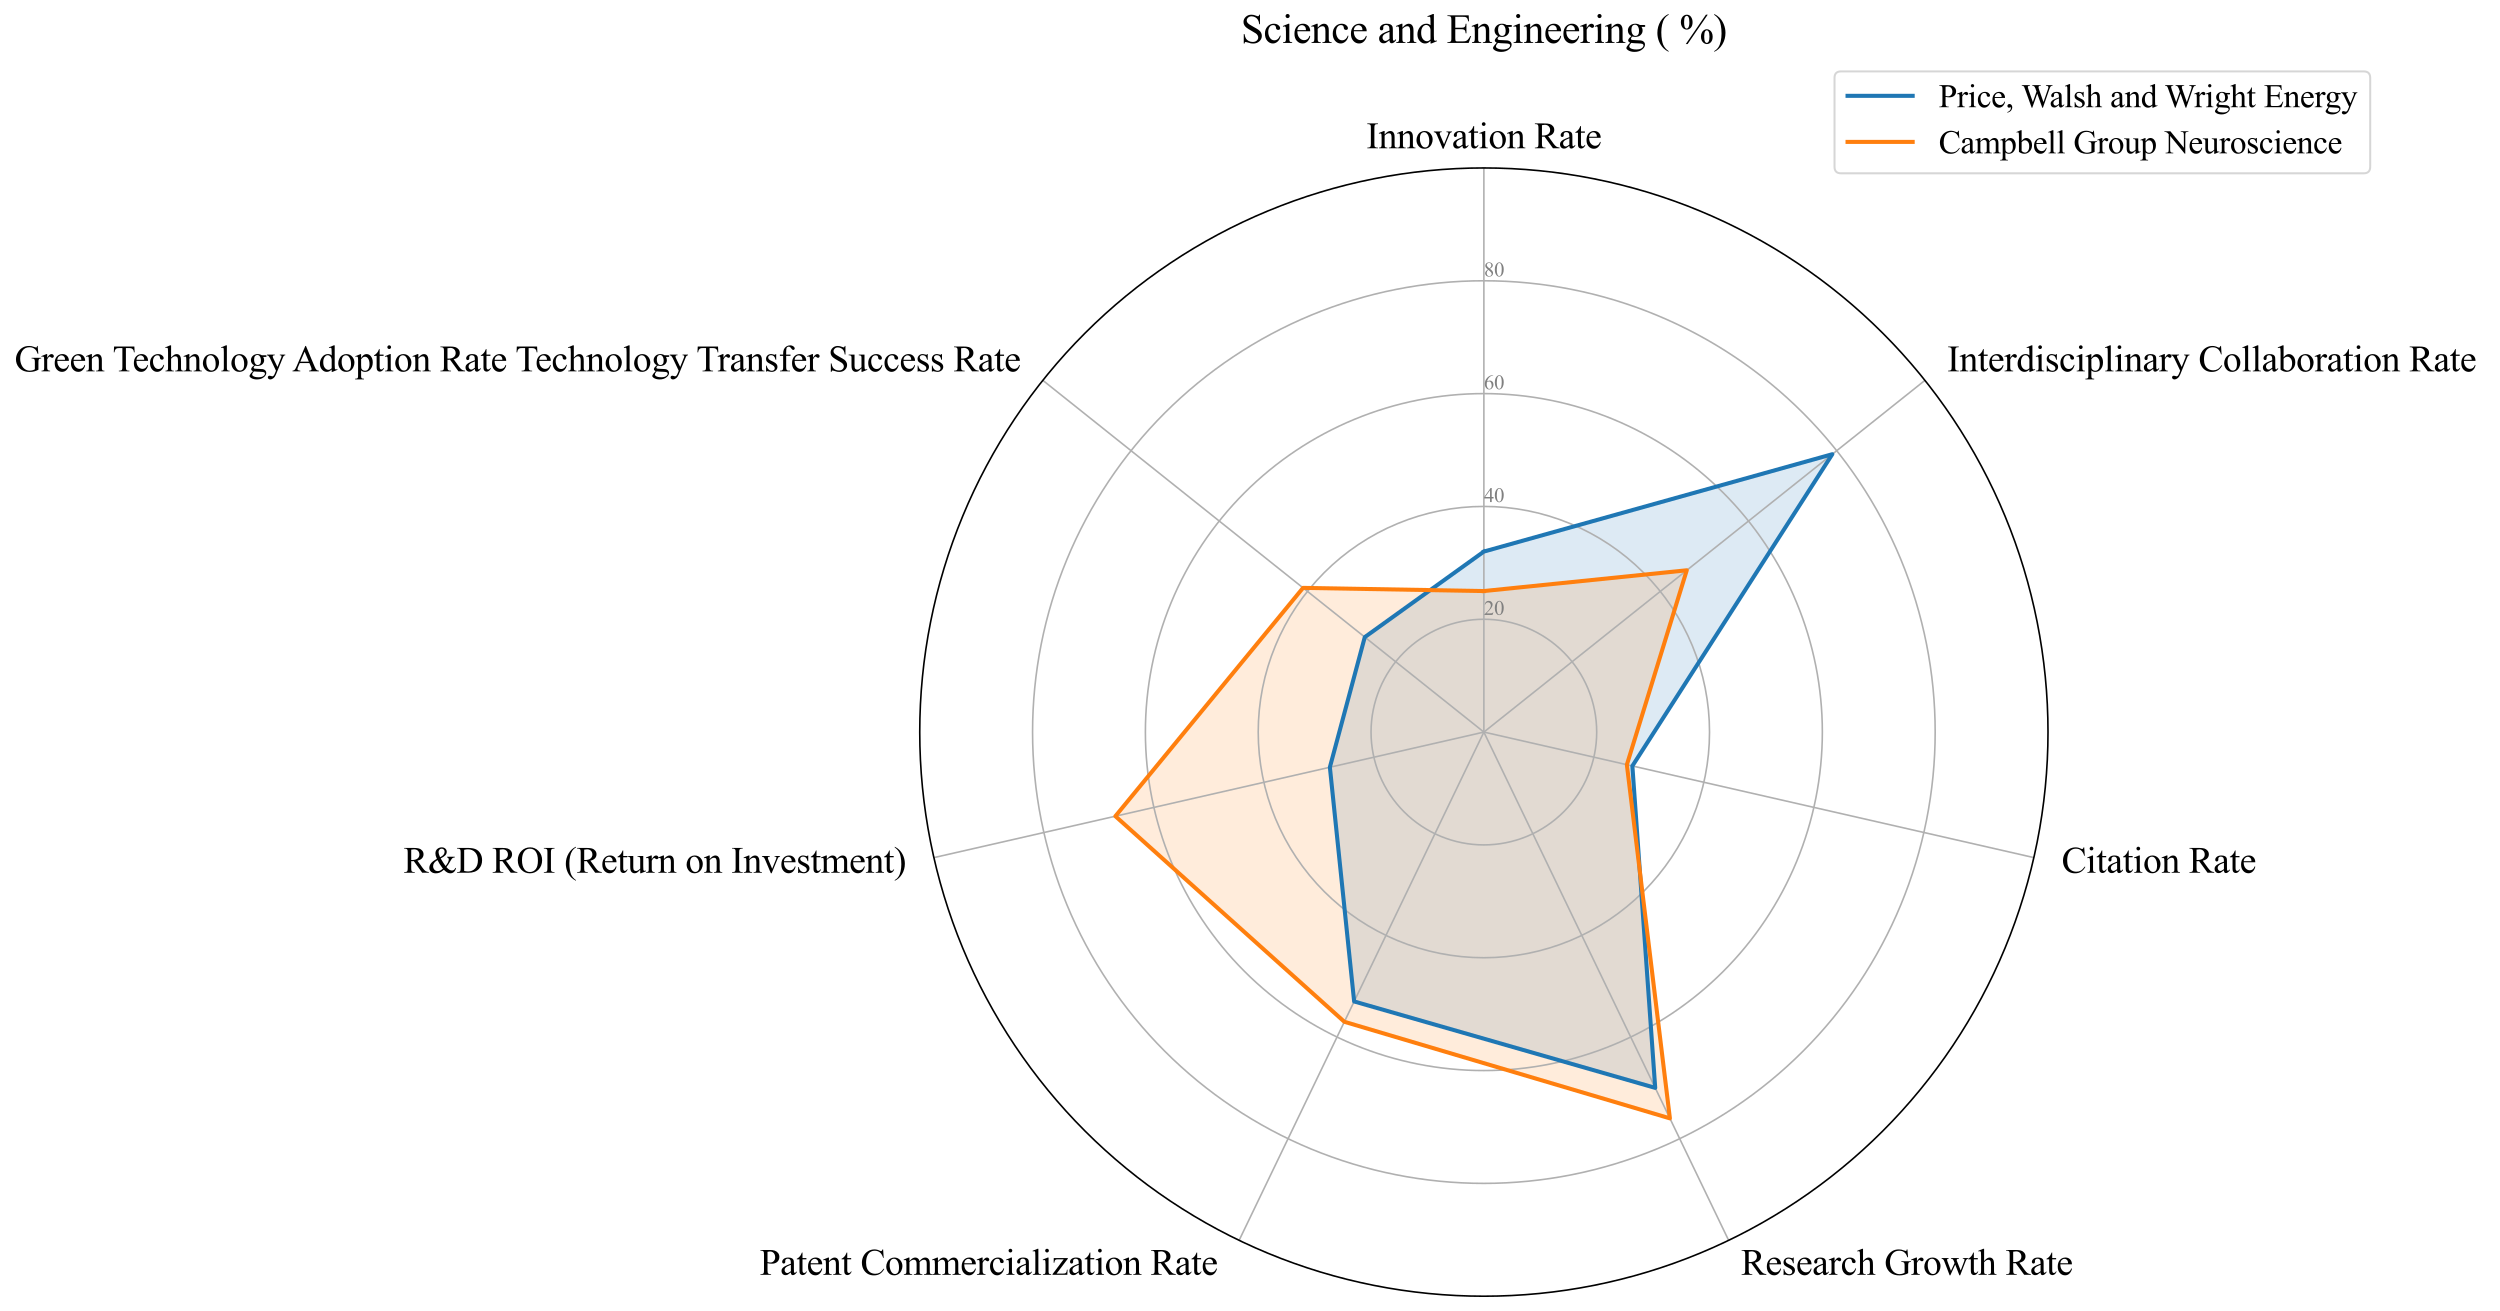 <?xml version="1.0" encoding="utf-8" standalone="no"?>
<!DOCTYPE svg PUBLIC "-//W3C//DTD SVG 1.1//EN"
  "http://www.w3.org/Graphics/SVG/1.1/DTD/svg11.dtd">
<svg xmlns:xlink="http://www.w3.org/1999/xlink" width="1228.439pt" height="644.128pt" viewBox="0 0 1228.439 644.128" xmlns="http://www.w3.org/2000/svg" version="1.1">
 <defs>
  <style type="text/css">*{stroke-linejoin: round; stroke-linecap: butt}</style>
 </defs>
 <g id="figure_1">
  <g id="patch_1">
   <path d="M -0 644.128 
L 1228.439 644.128 
L 1228.439 0 
L -0 0 
z
" style="fill: #ffffff"/>
  </g>
  <g id="axes_1">
   <g id="patch_2">
    <path d="M 1006.338 359.728 
C 1006.338 323.326 999.168 287.278 985.237 253.648 
C 971.307 220.017 950.888 189.457 925.148 163.718 
C 899.408 137.978 868.849 117.558 835.218 103.628 
C 801.587 89.698 765.54 82.528 729.138 82.528 
C 692.737 82.528 656.689 89.698 623.058 103.628 
C 589.428 117.558 558.868 137.978 533.128 163.718 
C 507.388 189.457 486.969 220.017 473.039 253.648 
C 459.108 287.278 451.938 323.326 451.938 359.728 
C 451.938 396.129 459.108 432.177 473.039 465.807 
C 486.969 499.438 507.388 529.998 533.128 555.737 
C 558.868 581.477 589.428 601.897 623.058 615.827 
C 656.689 629.757 692.737 636.928 729.138 636.928 
C 765.54 636.928 801.587 629.757 835.218 615.827 
C 868.849 601.897 899.408 581.477 925.148 555.737 
C 950.888 529.998 971.307 499.438 985.237 465.807 
C 999.168 432.177 1006.338 396.129 1006.338 359.728 
M 729.138 359.728 
C 729.138 359.728 729.138 359.728 729.138 359.728 
C 729.138 359.728 729.138 359.728 729.138 359.728 
C 729.138 359.728 729.138 359.728 729.138 359.728 
C 729.138 359.728 729.138 359.728 729.138 359.728 
C 729.138 359.728 729.138 359.728 729.138 359.728 
C 729.138 359.728 729.138 359.728 729.138 359.728 
C 729.138 359.728 729.138 359.728 729.138 359.728 
C 729.138 359.728 729.138 359.728 729.138 359.728 
C 729.138 359.728 729.138 359.728 729.138 359.728 
C 729.138 359.728 729.138 359.728 729.138 359.728 
C 729.138 359.728 729.138 359.728 729.138 359.728 
C 729.138 359.728 729.138 359.728 729.138 359.728 
C 729.138 359.728 729.138 359.728 729.138 359.728 
C 729.138 359.728 729.138 359.728 729.138 359.728 
C 729.138 359.728 729.138 359.728 729.138 359.728 
C 729.138 359.728 729.138 359.728 729.138 359.728 
z
" style="fill: #ffffff"/>
   </g>
   <g id="patch_3">
    <path d="M 729.138 271.024 
L 900.35 223.191 
L 802.106 376.382 
L 813.329 534.551 
L 665.394 492.094 
L 653.468 376.999 
L 670.623 313.063 
z
" clip-path="url(#p4c7b8ac3e7)" style="fill: #1f77b4; opacity: 0.15; stroke: #1f77b4; stroke-linejoin: miter"/>
   </g>
   <g id="patch_4">
    <path d="M 729.138 290.428 
L 828.831 280.225 
L 799.403 375.765 
L 820.545 549.536 
L 660.583 502.084 
L 548.071 401.055 
L 640.281 288.867 
z
" clip-path="url(#p4c7b8ac3e7)" style="fill: #ff7f0e; opacity: 0.15; stroke: #ff7f0e; stroke-linejoin: miter"/>
   </g>
   <g id="matplotlib.axis_1">
    <g id="xtick_1">
     <g id="line2d_1">
      <path d="M 729.138 359.728 
L 729.138 82.528 
" clip-path="url(#p4c7b8ac3e7)" style="fill: none; stroke: #b0b0b0; stroke-width: 0.8; stroke-linecap: square"/>
     </g>
     <g id="text_1">
      <!-- Innovation Rate -->
      <g transform="translate(671.402 72.852) scale(0.18 -0.18)">
       <defs>
        <path id="TimesNewRomanPSMT-49" d="M 1975 116 
L 1975 0 
L 159 0 
L 159 116 
L 309 116 
Q 572 116 691 269 
Q 766 369 766 750 
L 766 3488 
Q 766 3809 725 3913 
Q 694 3991 597 4047 
Q 459 4122 309 4122 
L 159 4122 
L 159 4238 
L 1975 4238 
L 1975 4122 
L 1822 4122 
Q 1563 4122 1444 3969 
Q 1366 3869 1366 3488 
L 1366 750 
Q 1366 428 1406 325 
Q 1438 247 1538 191 
Q 1672 116 1822 116 
L 1975 116 
z
" transform="scale(0.016)"/>
        <path id="TimesNewRomanPSMT-6e" d="M 1034 2341 
Q 1538 2947 1994 2947 
Q 2228 2947 2397 2830 
Q 2566 2713 2666 2444 
Q 2734 2256 2734 1869 
L 2734 647 
Q 2734 375 2778 278 
Q 2813 200 2889 156 
Q 2966 113 3172 113 
L 3172 0 
L 1756 0 
L 1756 113 
L 1816 113 
Q 2016 113 2095 173 
Q 2175 234 2206 353 
Q 2219 400 2219 647 
L 2219 1819 
Q 2219 2209 2117 2386 
Q 2016 2563 1775 2563 
Q 1403 2563 1034 2156 
L 1034 647 
Q 1034 356 1069 288 
Q 1113 197 1189 155 
Q 1266 113 1500 113 
L 1500 0 
L 84 0 
L 84 113 
L 147 113 
Q 366 113 442 223 
Q 519 334 519 647 
L 519 1709 
Q 519 2225 495 2337 
Q 472 2450 423 2490 
Q 375 2531 294 2531 
Q 206 2531 84 2484 
L 38 2597 
L 900 2947 
L 1034 2947 
L 1034 2341 
z
" transform="scale(0.016)"/>
        <path id="TimesNewRomanPSMT-6f" d="M 1600 2947 
Q 2250 2947 2644 2453 
Q 2978 2031 2978 1484 
Q 2978 1100 2793 706 
Q 2609 313 2286 112 
Q 1963 -88 1566 -88 
Q 919 -88 538 428 
Q 216 863 216 1403 
Q 216 1797 411 2186 
Q 606 2575 925 2761 
Q 1244 2947 1600 2947 
z
M 1503 2744 
Q 1338 2744 1170 2645 
Q 1003 2547 900 2300 
Q 797 2053 797 1666 
Q 797 1041 1045 587 
Q 1294 134 1700 134 
Q 2003 134 2200 384 
Q 2397 634 2397 1244 
Q 2397 2006 2069 2444 
Q 1847 2744 1503 2744 
z
" transform="scale(0.016)"/>
        <path id="TimesNewRomanPSMT-76" d="M 53 2863 
L 1400 2863 
L 1400 2747 
L 1313 2747 
Q 1191 2747 1127 2687 
Q 1063 2628 1063 2528 
Q 1063 2419 1128 2269 
L 1794 688 
L 2463 2328 
Q 2534 2503 2534 2594 
Q 2534 2638 2509 2666 
Q 2475 2713 2422 2730 
Q 2369 2747 2206 2747 
L 2206 2863 
L 3141 2863 
L 3141 2747 
Q 2978 2734 2916 2681 
Q 2806 2588 2719 2369 
L 1703 -88 
L 1575 -88 
L 553 2328 
Q 484 2497 421 2570 
Q 359 2644 263 2694 
Q 209 2722 53 2747 
L 53 2863 
z
" transform="scale(0.016)"/>
        <path id="TimesNewRomanPSMT-61" d="M 1822 413 
Q 1381 72 1269 19 
Q 1100 -59 909 -59 
Q 613 -59 420 144 
Q 228 347 228 678 
Q 228 888 322 1041 
Q 450 1253 767 1440 
Q 1084 1628 1822 1897 
L 1822 2009 
Q 1822 2438 1686 2597 
Q 1550 2756 1291 2756 
Q 1094 2756 978 2650 
Q 859 2544 859 2406 
L 866 2225 
Q 866 2081 792 2003 
Q 719 1925 600 1925 
Q 484 1925 411 2006 
Q 338 2088 338 2228 
Q 338 2497 613 2722 
Q 888 2947 1384 2947 
Q 1766 2947 2009 2819 
Q 2194 2722 2281 2516 
Q 2338 2381 2338 1966 
L 2338 994 
Q 2338 584 2353 492 
Q 2369 400 2405 369 
Q 2441 338 2488 338 
Q 2538 338 2575 359 
Q 2641 400 2828 588 
L 2828 413 
Q 2478 -56 2159 -56 
Q 2006 -56 1915 50 
Q 1825 156 1822 413 
z
M 1822 616 
L 1822 1706 
Q 1350 1519 1213 1441 
Q 966 1303 859 1153 
Q 753 1003 753 825 
Q 753 600 887 451 
Q 1022 303 1197 303 
Q 1434 303 1822 616 
z
" transform="scale(0.016)"/>
        <path id="TimesNewRomanPSMT-74" d="M 1031 3803 
L 1031 2863 
L 1700 2863 
L 1700 2644 
L 1031 2644 
L 1031 788 
Q 1031 509 1111 412 
Q 1191 316 1316 316 
Q 1419 316 1516 380 
Q 1613 444 1666 569 
L 1788 569 
Q 1678 263 1478 108 
Q 1278 -47 1066 -47 
Q 922 -47 784 33 
Q 647 113 581 261 
Q 516 409 516 719 
L 516 2644 
L 63 2644 
L 63 2747 
Q 234 2816 414 2980 
Q 594 3144 734 3369 
Q 806 3488 934 3803 
L 1031 3803 
z
" transform="scale(0.016)"/>
        <path id="TimesNewRomanPSMT-69" d="M 928 4444 
Q 1059 4444 1151 4351 
Q 1244 4259 1244 4128 
Q 1244 3997 1151 3903 
Q 1059 3809 928 3809 
Q 797 3809 703 3903 
Q 609 3997 609 4128 
Q 609 4259 701 4351 
Q 794 4444 928 4444 
z
M 1188 2947 
L 1188 647 
Q 1188 378 1227 289 
Q 1266 200 1342 156 
Q 1419 113 1622 113 
L 1622 0 
L 231 0 
L 231 113 
Q 441 113 512 153 
Q 584 194 626 287 
Q 669 381 669 647 
L 669 1750 
Q 669 2216 641 2353 
Q 619 2453 572 2492 
Q 525 2531 444 2531 
Q 356 2531 231 2484 
L 188 2597 
L 1050 2947 
L 1188 2947 
z
" transform="scale(0.016)"/>
        <path id="TimesNewRomanPSMT-20" transform="scale(0.016)"/>
        <path id="TimesNewRomanPSMT-52" d="M 4325 0 
L 3194 0 
L 1759 1981 
Q 1600 1975 1500 1975 
Q 1459 1975 1412 1976 
Q 1366 1978 1316 1981 
L 1316 750 
Q 1316 350 1403 253 
Q 1522 116 1759 116 
L 1925 116 
L 1925 0 
L 109 0 
L 109 116 
L 269 116 
Q 538 116 653 291 
Q 719 388 719 750 
L 719 3488 
Q 719 3888 631 3984 
Q 509 4122 269 4122 
L 109 4122 
L 109 4238 
L 1653 4238 
Q 2328 4238 2648 4139 
Q 2969 4041 3192 3777 
Q 3416 3513 3416 3147 
Q 3416 2756 3161 2468 
Q 2906 2181 2372 2063 
L 3247 847 
Q 3547 428 3762 290 
Q 3978 153 4325 116 
L 4325 0 
z
M 1316 2178 
Q 1375 2178 1419 2176 
Q 1463 2175 1491 2175 
Q 2097 2175 2405 2437 
Q 2713 2700 2713 3106 
Q 2713 3503 2464 3751 
Q 2216 4000 1806 4000 
Q 1625 4000 1316 3941 
L 1316 2178 
z
" transform="scale(0.016)"/>
        <path id="TimesNewRomanPSMT-65" d="M 681 1784 
Q 678 1147 991 784 
Q 1303 422 1725 422 
Q 2006 422 2214 576 
Q 2422 731 2563 1106 
L 2659 1044 
Q 2594 616 2278 264 
Q 1963 -88 1488 -88 
Q 972 -88 605 314 
Q 238 716 238 1394 
Q 238 2128 614 2539 
Q 991 2950 1559 2950 
Q 2041 2950 2350 2633 
Q 2659 2316 2659 1784 
L 681 1784 
z
M 681 1966 
L 2006 1966 
Q 1991 2241 1941 2353 
Q 1863 2528 1708 2628 
Q 1553 2728 1384 2728 
Q 1125 2728 920 2526 
Q 716 2325 681 1966 
z
" transform="scale(0.016)"/>
       </defs>
       <use xlink:href="#TimesNewRomanPSMT-49"/>
       <use xlink:href="#TimesNewRomanPSMT-6e" transform="translate(33.301 0)"/>
       <use xlink:href="#TimesNewRomanPSMT-6e" transform="translate(83.301 0)"/>
       <use xlink:href="#TimesNewRomanPSMT-6f" transform="translate(133.301 0)"/>
       <use xlink:href="#TimesNewRomanPSMT-76" transform="translate(183.301 0)"/>
       <use xlink:href="#TimesNewRomanPSMT-61" transform="translate(233.301 0)"/>
       <use xlink:href="#TimesNewRomanPSMT-74" transform="translate(277.686 0)"/>
       <use xlink:href="#TimesNewRomanPSMT-69" transform="translate(305.469 0)"/>
       <use xlink:href="#TimesNewRomanPSMT-6f" transform="translate(333.252 0)"/>
       <use xlink:href="#TimesNewRomanPSMT-6e" transform="translate(383.252 0)"/>
       <use xlink:href="#TimesNewRomanPSMT-20" transform="translate(433.252 0)"/>
       <use xlink:href="#TimesNewRomanPSMT-52" transform="translate(458.252 0)"/>
       <use xlink:href="#TimesNewRomanPSMT-61" transform="translate(524.951 0)"/>
       <use xlink:href="#TimesNewRomanPSMT-74" transform="translate(569.336 0)"/>
       <use xlink:href="#TimesNewRomanPSMT-65" transform="translate(597.119 0)"/>
      </g>
     </g>
    </g>
    <g id="xtick_2">
     <g id="line2d_2">
      <path d="M 729.138 359.728 
L 945.862 186.896 
" clip-path="url(#p4c7b8ac3e7)" style="fill: none; stroke: #b0b0b0; stroke-width: 0.8; stroke-linecap: square"/>
     </g>
     <g id="text_2">
      <!-- Interdisciplinary Collaboration Rate  -->
      <g transform="translate(956.807 182.475) scale(0.18 -0.18)">
       <defs>
        <path id="TimesNewRomanPSMT-72" d="M 1038 2947 
L 1038 2303 
Q 1397 2947 1775 2947 
Q 1947 2947 2059 2842 
Q 2172 2738 2172 2600 
Q 2172 2478 2090 2393 
Q 2009 2309 1897 2309 
Q 1788 2309 1652 2417 
Q 1516 2525 1450 2525 
Q 1394 2525 1328 2463 
Q 1188 2334 1038 2041 
L 1038 669 
Q 1038 431 1097 309 
Q 1138 225 1241 169 
Q 1344 113 1538 113 
L 1538 0 
L 72 0 
L 72 113 
Q 291 113 397 181 
Q 475 231 506 341 
Q 522 394 522 644 
L 522 1753 
Q 522 2253 501 2348 
Q 481 2444 426 2487 
Q 372 2531 291 2531 
Q 194 2531 72 2484 
L 41 2597 
L 906 2947 
L 1038 2947 
z
" transform="scale(0.016)"/>
        <path id="TimesNewRomanPSMT-64" d="M 2222 322 
Q 2013 103 1813 7 
Q 1613 -88 1381 -88 
Q 913 -88 563 304 
Q 213 697 213 1313 
Q 213 1928 600 2439 
Q 988 2950 1597 2950 
Q 1975 2950 2222 2709 
L 2222 3238 
Q 2222 3728 2198 3840 
Q 2175 3953 2125 3993 
Q 2075 4034 2000 4034 
Q 1919 4034 1784 3984 
L 1744 4094 
L 2597 4444 
L 2738 4444 
L 2738 1134 
Q 2738 631 2761 520 
Q 2784 409 2836 365 
Q 2888 322 2956 322 
Q 3041 322 3181 375 
L 3216 266 
L 2366 -88 
L 2222 -88 
L 2222 322 
z
M 2222 541 
L 2222 2016 
Q 2203 2228 2109 2403 
Q 2016 2578 1861 2667 
Q 1706 2756 1559 2756 
Q 1284 2756 1069 2509 
Q 784 2184 784 1559 
Q 784 928 1059 592 
Q 1334 256 1672 256 
Q 1956 256 2222 541 
z
" transform="scale(0.016)"/>
        <path id="TimesNewRomanPSMT-73" d="M 2050 2947 
L 2050 1972 
L 1947 1972 
Q 1828 2431 1642 2597 
Q 1456 2763 1169 2763 
Q 950 2763 815 2647 
Q 681 2531 681 2391 
Q 681 2216 781 2091 
Q 878 1963 1175 1819 
L 1631 1597 
Q 2266 1288 2266 781 
Q 2266 391 1970 151 
Q 1675 -88 1309 -88 
Q 1047 -88 709 6 
Q 606 38 541 38 
Q 469 38 428 -44 
L 325 -44 
L 325 978 
L 428 978 
Q 516 541 762 319 
Q 1009 97 1316 97 
Q 1531 97 1667 223 
Q 1803 350 1803 528 
Q 1803 744 1651 891 
Q 1500 1038 1047 1263 
Q 594 1488 453 1669 
Q 313 1847 313 2119 
Q 313 2472 555 2709 
Q 797 2947 1181 2947 
Q 1350 2947 1591 2875 
Q 1750 2828 1803 2828 
Q 1853 2828 1881 2850 
Q 1909 2872 1947 2947 
L 2050 2947 
z
" transform="scale(0.016)"/>
        <path id="TimesNewRomanPSMT-63" d="M 2631 1088 
Q 2516 522 2178 217 
Q 1841 -88 1431 -88 
Q 944 -88 581 321 
Q 219 731 219 1428 
Q 219 2103 620 2525 
Q 1022 2947 1584 2947 
Q 2006 2947 2278 2723 
Q 2550 2500 2550 2259 
Q 2550 2141 2473 2067 
Q 2397 1994 2259 1994 
Q 2075 1994 1981 2113 
Q 1928 2178 1911 2362 
Q 1894 2547 1784 2644 
Q 1675 2738 1481 2738 
Q 1169 2738 978 2506 
Q 725 2200 725 1697 
Q 725 1184 976 792 
Q 1228 400 1656 400 
Q 1963 400 2206 609 
Q 2378 753 2541 1131 
L 2631 1088 
z
" transform="scale(0.016)"/>
        <path id="TimesNewRomanPSMT-70" d="M -6 2578 
L 875 2934 
L 994 2934 
L 994 2266 
Q 1216 2644 1439 2795 
Q 1663 2947 1909 2947 
Q 2341 2947 2628 2609 
Q 2981 2197 2981 1534 
Q 2981 794 2556 309 
Q 2206 -88 1675 -88 
Q 1444 -88 1275 -22 
Q 1150 25 994 166 
L 994 -706 
Q 994 -1000 1030 -1079 
Q 1066 -1159 1155 -1206 
Q 1244 -1253 1478 -1253 
L 1478 -1369 
L -22 -1369 
L -22 -1253 
L 56 -1253 
Q 228 -1256 350 -1188 
Q 409 -1153 442 -1076 
Q 475 -1000 475 -688 
L 475 2019 
Q 475 2297 450 2372 
Q 425 2447 370 2484 
Q 316 2522 222 2522 
Q 147 2522 31 2478 
L -6 2578 
z
M 994 2081 
L 994 1013 
Q 994 666 1022 556 
Q 1066 375 1236 237 
Q 1406 100 1666 100 
Q 1978 100 2172 344 
Q 2425 663 2425 1241 
Q 2425 1897 2138 2250 
Q 1938 2494 1663 2494 
Q 1513 2494 1366 2419 
Q 1253 2363 994 2081 
z
" transform="scale(0.016)"/>
        <path id="TimesNewRomanPSMT-6c" d="M 1184 4444 
L 1184 647 
Q 1184 378 1223 290 
Q 1263 203 1344 158 
Q 1425 113 1647 113 
L 1647 0 
L 244 0 
L 244 113 
Q 441 113 512 153 
Q 584 194 625 287 
Q 666 381 666 647 
L 666 3247 
Q 666 3731 644 3842 
Q 622 3953 573 3993 
Q 525 4034 450 4034 
Q 369 4034 244 3984 
L 191 4094 
L 1044 4444 
L 1184 4444 
z
" transform="scale(0.016)"/>
        <path id="TimesNewRomanPSMT-79" d="M 38 2863 
L 1372 2863 
L 1372 2747 
L 1306 2747 
Q 1166 2747 1095 2686 
Q 1025 2625 1025 2534 
Q 1025 2413 1128 2197 
L 1825 753 
L 2466 2334 
Q 2519 2463 2519 2588 
Q 2519 2644 2497 2672 
Q 2472 2706 2419 2726 
Q 2366 2747 2231 2747 
L 2231 2863 
L 3163 2863 
L 3163 2747 
Q 3047 2734 2984 2696 
Q 2922 2659 2847 2556 
Q 2819 2513 2741 2316 
L 1575 -541 
Q 1406 -956 1132 -1168 
Q 859 -1381 606 -1381 
Q 422 -1381 303 -1275 
Q 184 -1169 184 -1031 
Q 184 -900 270 -820 
Q 356 -741 506 -741 
Q 609 -741 788 -809 
Q 913 -856 944 -856 
Q 1038 -856 1148 -759 
Q 1259 -663 1372 -384 
L 1575 113 
L 547 2272 
Q 500 2369 397 2513 
Q 319 2622 269 2659 
Q 197 2709 38 2747 
L 38 2863 
z
" transform="scale(0.016)"/>
        <path id="TimesNewRomanPSMT-43" d="M 3853 4334 
L 3950 2894 
L 3853 2894 
Q 3659 3541 3300 3825 
Q 2941 4109 2438 4109 
Q 2016 4109 1675 3895 
Q 1334 3681 1139 3212 
Q 944 2744 944 2047 
Q 944 1472 1128 1050 
Q 1313 628 1683 403 
Q 2053 178 2528 178 
Q 2941 178 3256 354 
Q 3572 531 3950 1056 
L 4047 994 
Q 3728 428 3303 165 
Q 2878 -97 2294 -97 
Q 1241 -97 663 684 
Q 231 1266 231 2053 
Q 231 2688 515 3219 
Q 800 3750 1298 4042 
Q 1797 4334 2388 4334 
Q 2847 4334 3294 4109 
Q 3425 4041 3481 4041 
Q 3566 4041 3628 4100 
Q 3709 4184 3744 4334 
L 3853 4334 
z
" transform="scale(0.016)"/>
        <path id="TimesNewRomanPSMT-62" d="M 984 2369 
Q 1400 2947 1881 2947 
Q 2322 2947 2650 2570 
Q 2978 2194 2978 1541 
Q 2978 778 2472 313 
Q 2038 -88 1503 -88 
Q 1253 -88 995 3 
Q 738 94 469 275 
L 469 3241 
Q 469 3728 445 3840 
Q 422 3953 372 3993 
Q 322 4034 247 4034 
Q 159 4034 28 3984 
L -16 4094 
L 844 4444 
L 984 4444 
L 984 2369 
z
M 984 2169 
L 984 456 
Q 1144 300 1314 220 
Q 1484 141 1663 141 
Q 1947 141 2192 453 
Q 2438 766 2438 1363 
Q 2438 1913 2192 2208 
Q 1947 2503 1634 2503 
Q 1469 2503 1303 2419 
Q 1178 2356 984 2169 
z
" transform="scale(0.016)"/>
       </defs>
       <use xlink:href="#TimesNewRomanPSMT-49"/>
       <use xlink:href="#TimesNewRomanPSMT-6e" transform="translate(33.301 0)"/>
       <use xlink:href="#TimesNewRomanPSMT-74" transform="translate(83.301 0)"/>
       <use xlink:href="#TimesNewRomanPSMT-65" transform="translate(111.084 0)"/>
       <use xlink:href="#TimesNewRomanPSMT-72" transform="translate(155.469 0)"/>
       <use xlink:href="#TimesNewRomanPSMT-64" transform="translate(188.77 0)"/>
       <use xlink:href="#TimesNewRomanPSMT-69" transform="translate(238.77 0)"/>
       <use xlink:href="#TimesNewRomanPSMT-73" transform="translate(266.553 0)"/>
       <use xlink:href="#TimesNewRomanPSMT-63" transform="translate(305.469 0)"/>
       <use xlink:href="#TimesNewRomanPSMT-69" transform="translate(349.854 0)"/>
       <use xlink:href="#TimesNewRomanPSMT-70" transform="translate(377.637 0)"/>
       <use xlink:href="#TimesNewRomanPSMT-6c" transform="translate(427.637 0)"/>
       <use xlink:href="#TimesNewRomanPSMT-69" transform="translate(455.42 0)"/>
       <use xlink:href="#TimesNewRomanPSMT-6e" transform="translate(483.203 0)"/>
       <use xlink:href="#TimesNewRomanPSMT-61" transform="translate(533.203 0)"/>
       <use xlink:href="#TimesNewRomanPSMT-72" transform="translate(577.588 0)"/>
       <use xlink:href="#TimesNewRomanPSMT-79" transform="translate(610.889 0)"/>
       <use xlink:href="#TimesNewRomanPSMT-20" transform="translate(660.889 0)"/>
       <use xlink:href="#TimesNewRomanPSMT-43" transform="translate(685.889 0)"/>
       <use xlink:href="#TimesNewRomanPSMT-6f" transform="translate(752.588 0)"/>
       <use xlink:href="#TimesNewRomanPSMT-6c" transform="translate(802.588 0)"/>
       <use xlink:href="#TimesNewRomanPSMT-6c" transform="translate(830.371 0)"/>
       <use xlink:href="#TimesNewRomanPSMT-61" transform="translate(858.154 0)"/>
       <use xlink:href="#TimesNewRomanPSMT-62" transform="translate(902.539 0)"/>
       <use xlink:href="#TimesNewRomanPSMT-6f" transform="translate(952.539 0)"/>
       <use xlink:href="#TimesNewRomanPSMT-72" transform="translate(1002.539 0)"/>
       <use xlink:href="#TimesNewRomanPSMT-61" transform="translate(1035.84 0)"/>
       <use xlink:href="#TimesNewRomanPSMT-74" transform="translate(1080.225 0)"/>
       <use xlink:href="#TimesNewRomanPSMT-69" transform="translate(1108.008 0)"/>
       <use xlink:href="#TimesNewRomanPSMT-6f" transform="translate(1135.791 0)"/>
       <use xlink:href="#TimesNewRomanPSMT-6e" transform="translate(1185.791 0)"/>
       <use xlink:href="#TimesNewRomanPSMT-20" transform="translate(1235.791 0)"/>
       <use xlink:href="#TimesNewRomanPSMT-52" transform="translate(1260.791 0)"/>
       <use xlink:href="#TimesNewRomanPSMT-61" transform="translate(1327.49 0)"/>
       <use xlink:href="#TimesNewRomanPSMT-74" transform="translate(1371.875 0)"/>
       <use xlink:href="#TimesNewRomanPSMT-65" transform="translate(1399.658 0)"/>
       <use xlink:href="#TimesNewRomanPSMT-20" transform="translate(1444.043 0)"/>
      </g>
     </g>
    </g>
    <g id="xtick_3">
     <g id="line2d_3">
      <path d="M 729.138 359.728 
L 999.388 421.41 
" clip-path="url(#p4c7b8ac3e7)" style="fill: none; stroke: #b0b0b0; stroke-width: 0.8; stroke-linecap: square"/>
     </g>
     <g id="text_3">
      <!-- Citation Rate -->
      <g transform="translate(1013.037 428.85) scale(0.18 -0.18)">
       <use xlink:href="#TimesNewRomanPSMT-43"/>
       <use xlink:href="#TimesNewRomanPSMT-69" transform="translate(66.699 0)"/>
       <use xlink:href="#TimesNewRomanPSMT-74" transform="translate(94.482 0)"/>
       <use xlink:href="#TimesNewRomanPSMT-61" transform="translate(122.266 0)"/>
       <use xlink:href="#TimesNewRomanPSMT-74" transform="translate(166.65 0)"/>
       <use xlink:href="#TimesNewRomanPSMT-69" transform="translate(194.434 0)"/>
       <use xlink:href="#TimesNewRomanPSMT-6f" transform="translate(222.217 0)"/>
       <use xlink:href="#TimesNewRomanPSMT-6e" transform="translate(272.217 0)"/>
       <use xlink:href="#TimesNewRomanPSMT-20" transform="translate(322.217 0)"/>
       <use xlink:href="#TimesNewRomanPSMT-52" transform="translate(347.217 0)"/>
       <use xlink:href="#TimesNewRomanPSMT-61" transform="translate(413.916 0)"/>
       <use xlink:href="#TimesNewRomanPSMT-74" transform="translate(458.301 0)"/>
       <use xlink:href="#TimesNewRomanPSMT-65" transform="translate(486.084 0)"/>
      </g>
     </g>
    </g>
    <g id="xtick_4">
     <g id="line2d_4">
      <path d="M 729.138 359.728 
L 849.411 609.476 
" clip-path="url(#p4c7b8ac3e7)" style="fill: none; stroke: #b0b0b0; stroke-width: 0.8; stroke-linecap: square"/>
     </g>
     <g id="text_4">
      <!-- Research Growth Rate -->
      <g transform="translate(855.485 626.414) scale(0.18 -0.18)">
       <defs>
        <path id="TimesNewRomanPSMT-68" d="M 1041 4444 
L 1041 2350 
Q 1388 2731 1591 2839 
Q 1794 2947 1997 2947 
Q 2241 2947 2416 2812 
Q 2591 2678 2675 2391 
Q 2734 2191 2734 1659 
L 2734 647 
Q 2734 375 2778 275 
Q 2809 200 2884 156 
Q 2959 113 3159 113 
L 3159 0 
L 1753 0 
L 1753 113 
L 1819 113 
Q 2019 113 2097 173 
Q 2175 234 2206 353 
Q 2216 403 2216 647 
L 2216 1659 
Q 2216 2128 2167 2275 
Q 2119 2422 2012 2495 
Q 1906 2569 1756 2569 
Q 1603 2569 1437 2487 
Q 1272 2406 1041 2159 
L 1041 647 
Q 1041 353 1073 281 
Q 1106 209 1195 161 
Q 1284 113 1503 113 
L 1503 0 
L 84 0 
L 84 113 
Q 275 113 384 172 
Q 447 203 484 290 
Q 522 378 522 647 
L 522 3238 
Q 522 3728 498 3840 
Q 475 3953 426 3993 
Q 378 4034 297 4034 
Q 231 4034 84 3984 
L 41 4094 
L 897 4444 
L 1041 4444 
z
" transform="scale(0.016)"/>
        <path id="TimesNewRomanPSMT-47" d="M 3928 4334 
L 4038 2997 
L 3928 2997 
Q 3763 3497 3500 3750 
Q 3122 4116 2528 4116 
Q 1719 4116 1297 3475 
Q 944 2934 944 2188 
Q 944 1581 1178 1081 
Q 1413 581 1792 348 
Q 2172 116 2572 116 
Q 2806 116 3025 175 
Q 3244 234 3447 350 
L 3447 1575 
Q 3447 1894 3398 1992 
Q 3350 2091 3248 2142 
Q 3147 2194 2891 2194 
L 2891 2313 
L 4531 2313 
L 4531 2194 
L 4453 2194 
Q 4209 2194 4119 2031 
Q 4056 1916 4056 1575 
L 4056 278 
Q 3697 84 3347 -6 
Q 2997 -97 2569 -97 
Q 1341 -97 703 691 
Q 225 1281 225 2053 
Q 225 2613 494 3125 
Q 813 3734 1369 4063 
Q 1834 4334 2469 4334 
Q 2700 4334 2889 4296 
Q 3078 4259 3425 4131 
Q 3600 4066 3659 4066 
Q 3719 4066 3761 4120 
Q 3803 4175 3813 4334 
L 3928 4334 
z
" transform="scale(0.016)"/>
        <path id="TimesNewRomanPSMT-77" d="M 41 2863 
L 1241 2863 
L 1241 2747 
Q 1075 2734 1023 2687 
Q 972 2641 972 2553 
Q 972 2456 1025 2319 
L 1638 672 
L 2253 2013 
L 2091 2434 
Q 2016 2622 1894 2694 
Q 1825 2738 1638 2747 
L 1638 2863 
L 3000 2863 
L 3000 2747 
Q 2775 2738 2681 2666 
Q 2619 2616 2619 2506 
Q 2619 2444 2644 2378 
L 3294 734 
L 3897 2319 
Q 3959 2488 3959 2588 
Q 3959 2647 3898 2694 
Q 3838 2741 3659 2747 
L 3659 2863 
L 4563 2863 
L 4563 2747 
Q 4291 2706 4163 2378 
L 3206 -88 
L 3078 -88 
L 2363 1741 
L 1528 -88 
L 1413 -88 
L 494 2319 
Q 403 2547 315 2626 
Q 228 2706 41 2747 
L 41 2863 
z
" transform="scale(0.016)"/>
       </defs>
       <use xlink:href="#TimesNewRomanPSMT-52"/>
       <use xlink:href="#TimesNewRomanPSMT-65" transform="translate(66.699 0)"/>
       <use xlink:href="#TimesNewRomanPSMT-73" transform="translate(111.084 0)"/>
       <use xlink:href="#TimesNewRomanPSMT-65" transform="translate(150 0)"/>
       <use xlink:href="#TimesNewRomanPSMT-61" transform="translate(194.385 0)"/>
       <use xlink:href="#TimesNewRomanPSMT-72" transform="translate(238.77 0)"/>
       <use xlink:href="#TimesNewRomanPSMT-63" transform="translate(272.07 0)"/>
       <use xlink:href="#TimesNewRomanPSMT-68" transform="translate(316.455 0)"/>
       <use xlink:href="#TimesNewRomanPSMT-20" transform="translate(366.455 0)"/>
       <use xlink:href="#TimesNewRomanPSMT-47" transform="translate(391.455 0)"/>
       <use xlink:href="#TimesNewRomanPSMT-72" transform="translate(463.672 0)"/>
       <use xlink:href="#TimesNewRomanPSMT-6f" transform="translate(496.973 0)"/>
       <use xlink:href="#TimesNewRomanPSMT-77" transform="translate(546.973 0)"/>
       <use xlink:href="#TimesNewRomanPSMT-74" transform="translate(619.189 0)"/>
       <use xlink:href="#TimesNewRomanPSMT-68" transform="translate(646.973 0)"/>
       <use xlink:href="#TimesNewRomanPSMT-20" transform="translate(696.973 0)"/>
       <use xlink:href="#TimesNewRomanPSMT-52" transform="translate(721.973 0)"/>
       <use xlink:href="#TimesNewRomanPSMT-61" transform="translate(788.672 0)"/>
       <use xlink:href="#TimesNewRomanPSMT-74" transform="translate(833.057 0)"/>
       <use xlink:href="#TimesNewRomanPSMT-65" transform="translate(860.84 0)"/>
      </g>
     </g>
    </g>
    <g id="xtick_5">
     <g id="line2d_5">
      <path d="M 729.138 359.728 
L 608.866 609.476 
" clip-path="url(#p4c7b8ac3e7)" style="fill: none; stroke: #b0b0b0; stroke-width: 0.8; stroke-linecap: square"/>
     </g>
     <g id="text_5">
      <!-- Patent Commercialization Rate  -->
      <g transform="translate(373.356 626.414) scale(0.18 -0.18)">
       <defs>
        <path id="TimesNewRomanPSMT-50" d="M 1313 1984 
L 1313 750 
Q 1313 350 1400 253 
Q 1519 116 1759 116 
L 1922 116 
L 1922 0 
L 106 0 
L 106 116 
L 266 116 
Q 534 116 650 291 
Q 713 388 713 750 
L 713 3488 
Q 713 3888 628 3984 
Q 506 4122 266 4122 
L 106 4122 
L 106 4238 
L 1659 4238 
Q 2228 4238 2556 4120 
Q 2884 4003 3109 3725 
Q 3334 3447 3334 3066 
Q 3334 2547 2992 2222 
Q 2650 1897 2025 1897 
Q 1872 1897 1694 1919 
Q 1516 1941 1313 1984 
z
M 1313 2163 
Q 1478 2131 1606 2115 
Q 1734 2100 1825 2100 
Q 2150 2100 2386 2351 
Q 2622 2603 2622 3003 
Q 2622 3278 2509 3514 
Q 2397 3750 2190 3867 
Q 1984 3984 1722 3984 
Q 1563 3984 1313 3925 
L 1313 2163 
z
" transform="scale(0.016)"/>
        <path id="TimesNewRomanPSMT-6d" d="M 1050 2338 
Q 1363 2650 1419 2697 
Q 1559 2816 1721 2881 
Q 1884 2947 2044 2947 
Q 2313 2947 2506 2790 
Q 2700 2634 2766 2338 
Q 3088 2713 3309 2830 
Q 3531 2947 3766 2947 
Q 3994 2947 4170 2830 
Q 4347 2713 4450 2447 
Q 4519 2266 4519 1878 
L 4519 647 
Q 4519 378 4559 278 
Q 4591 209 4675 161 
Q 4759 113 4950 113 
L 4950 0 
L 3538 0 
L 3538 113 
L 3597 113 
Q 3781 113 3884 184 
Q 3956 234 3988 344 
Q 4000 397 4000 647 
L 4000 1878 
Q 4000 2228 3916 2372 
Q 3794 2572 3525 2572 
Q 3359 2572 3192 2489 
Q 3025 2406 2788 2181 
L 2781 2147 
L 2788 2013 
L 2788 647 
Q 2788 353 2820 281 
Q 2853 209 2943 161 
Q 3034 113 3253 113 
L 3253 0 
L 1806 0 
L 1806 113 
Q 2044 113 2133 169 
Q 2222 225 2256 338 
Q 2272 391 2272 647 
L 2272 1878 
Q 2272 2228 2169 2381 
Q 2031 2581 1784 2581 
Q 1616 2581 1450 2491 
Q 1191 2353 1050 2181 
L 1050 647 
Q 1050 366 1089 281 
Q 1128 197 1204 155 
Q 1281 113 1516 113 
L 1516 0 
L 100 0 
L 100 113 
Q 297 113 375 155 
Q 453 197 493 289 
Q 534 381 534 647 
L 534 1741 
Q 534 2213 506 2350 
Q 484 2453 437 2492 
Q 391 2531 309 2531 
Q 222 2531 100 2484 
L 53 2597 
L 916 2947 
L 1050 2947 
L 1050 2338 
z
" transform="scale(0.016)"/>
        <path id="TimesNewRomanPSMT-7a" d="M 2688 878 
L 2653 0 
L 128 0 
L 128 113 
L 2028 2644 
L 1091 2644 
Q 788 2644 694 2605 
Q 600 2566 541 2456 
Q 456 2300 444 2069 
L 319 2069 
L 338 2863 
L 2738 2863 
L 2738 2747 
L 819 209 
L 1863 209 
Q 2191 209 2308 264 
Q 2425 319 2497 456 
Q 2547 556 2581 878 
L 2688 878 
z
" transform="scale(0.016)"/>
       </defs>
       <use xlink:href="#TimesNewRomanPSMT-50"/>
       <use xlink:href="#TimesNewRomanPSMT-61" transform="translate(55.615 0)"/>
       <use xlink:href="#TimesNewRomanPSMT-74" transform="translate(100 0)"/>
       <use xlink:href="#TimesNewRomanPSMT-65" transform="translate(127.783 0)"/>
       <use xlink:href="#TimesNewRomanPSMT-6e" transform="translate(172.168 0)"/>
       <use xlink:href="#TimesNewRomanPSMT-74" transform="translate(222.168 0)"/>
       <use xlink:href="#TimesNewRomanPSMT-20" transform="translate(249.951 0)"/>
       <use xlink:href="#TimesNewRomanPSMT-43" transform="translate(274.951 0)"/>
       <use xlink:href="#TimesNewRomanPSMT-6f" transform="translate(341.65 0)"/>
       <use xlink:href="#TimesNewRomanPSMT-6d" transform="translate(391.65 0)"/>
       <use xlink:href="#TimesNewRomanPSMT-6d" transform="translate(469.434 0)"/>
       <use xlink:href="#TimesNewRomanPSMT-65" transform="translate(547.217 0)"/>
       <use xlink:href="#TimesNewRomanPSMT-72" transform="translate(591.602 0)"/>
       <use xlink:href="#TimesNewRomanPSMT-63" transform="translate(624.902 0)"/>
       <use xlink:href="#TimesNewRomanPSMT-69" transform="translate(669.287 0)"/>
       <use xlink:href="#TimesNewRomanPSMT-61" transform="translate(697.07 0)"/>
       <use xlink:href="#TimesNewRomanPSMT-6c" transform="translate(741.455 0)"/>
       <use xlink:href="#TimesNewRomanPSMT-69" transform="translate(769.238 0)"/>
       <use xlink:href="#TimesNewRomanPSMT-7a" transform="translate(797.021 0)"/>
       <use xlink:href="#TimesNewRomanPSMT-61" transform="translate(841.406 0)"/>
       <use xlink:href="#TimesNewRomanPSMT-74" transform="translate(885.791 0)"/>
       <use xlink:href="#TimesNewRomanPSMT-69" transform="translate(913.574 0)"/>
       <use xlink:href="#TimesNewRomanPSMT-6f" transform="translate(941.357 0)"/>
       <use xlink:href="#TimesNewRomanPSMT-6e" transform="translate(991.357 0)"/>
       <use xlink:href="#TimesNewRomanPSMT-20" transform="translate(1041.357 0)"/>
       <use xlink:href="#TimesNewRomanPSMT-52" transform="translate(1066.357 0)"/>
       <use xlink:href="#TimesNewRomanPSMT-61" transform="translate(1133.057 0)"/>
       <use xlink:href="#TimesNewRomanPSMT-74" transform="translate(1177.441 0)"/>
       <use xlink:href="#TimesNewRomanPSMT-65" transform="translate(1205.225 0)"/>
       <use xlink:href="#TimesNewRomanPSMT-20" transform="translate(1249.609 0)"/>
      </g>
     </g>
    </g>
    <g id="xtick_6">
     <g id="line2d_6">
      <path d="M 729.138 359.728 
L 458.888 421.41 
" clip-path="url(#p4c7b8ac3e7)" style="fill: none; stroke: #b0b0b0; stroke-width: 0.8; stroke-linecap: square"/>
     </g>
     <g id="text_6">
      <!-- R&amp;D ROI (Return on Investment) -->
      <g transform="translate(198.273 428.85) scale(0.18 -0.18)">
       <defs>
        <path id="TimesNewRomanPSMT-26" d="M 3266 2728 
L 4578 2728 
L 4578 2613 
Q 4306 2591 4176 2492 
Q 4047 2394 3772 1897 
Q 3497 1400 3153 969 
Q 3431 644 3650 514 
Q 3869 384 4091 384 
Q 4306 384 4456 501 
Q 4606 619 4669 847 
L 4784 763 
Q 4669 322 4412 112 
Q 4156 -97 3816 -97 
Q 3559 -97 3295 42 
Q 3031 181 2719 513 
Q 2331 169 2020 36 
Q 1709 -97 1356 -97 
Q 841 -97 537 178 
Q 234 453 234 834 
Q 234 1213 506 1589 
Q 778 1966 1528 2369 
Q 1381 2694 1328 2901 
Q 1275 3109 1275 3300 
Q 1275 3834 1669 4116 
Q 1975 4334 2366 4334 
Q 2738 4334 2972 4114 
Q 3206 3894 3206 3572 
Q 3206 3241 2979 2991 
Q 2753 2741 2178 2444 
Q 2575 1738 3006 1150 
Q 3556 1806 3556 2256 
Q 3556 2400 3463 2513 
Q 3394 2597 3266 2613 
L 3266 2728 
z
M 2072 2647 
Q 2459 2831 2651 3065 
Q 2844 3300 2844 3588 
Q 2844 3813 2705 3959 
Q 2566 4106 2359 4106 
Q 2088 4106 1948 3917 
Q 1809 3728 1809 3547 
Q 1809 3394 1862 3205 
Q 1916 3016 2072 2647 
z
M 2556 694 
Q 2144 1256 1984 1515 
Q 1825 1775 1634 2159 
Q 1259 1944 1070 1684 
Q 881 1425 881 1122 
Q 881 788 1097 534 
Q 1313 281 1678 281 
Q 1875 281 2058 359 
Q 2241 438 2556 694 
z
" transform="scale(0.016)"/>
        <path id="TimesNewRomanPSMT-44" d="M 109 0 
L 109 116 
L 269 116 
Q 538 116 650 288 
Q 719 391 719 750 
L 719 3488 
Q 719 3884 631 3984 
Q 509 4122 269 4122 
L 109 4122 
L 109 4238 
L 1834 4238 
Q 2784 4238 3279 4022 
Q 3775 3806 4076 3303 
Q 4378 2800 4378 2141 
Q 4378 1256 3841 663 
Q 3238 0 2003 0 
L 109 0 
z
M 1319 306 
Q 1716 219 1984 219 
Q 2709 219 3187 728 
Q 3666 1238 3666 2109 
Q 3666 2988 3187 3494 
Q 2709 4000 1959 4000 
Q 1678 4000 1319 3909 
L 1319 306 
z
" transform="scale(0.016)"/>
        <path id="TimesNewRomanPSMT-4f" d="M 2341 4334 
Q 3166 4334 3770 3707 
Q 4375 3081 4375 2144 
Q 4375 1178 3765 540 
Q 3156 -97 2291 -97 
Q 1416 -97 820 525 
Q 225 1147 225 2134 
Q 225 3144 913 3781 
Q 1509 4334 2341 4334 
z
M 2281 4106 
Q 1713 4106 1369 3684 
Q 941 3159 941 2147 
Q 941 1109 1384 550 
Q 1725 125 2284 125 
Q 2881 125 3270 590 
Q 3659 1056 3659 2059 
Q 3659 3147 3231 3681 
Q 2888 4106 2281 4106 
z
" transform="scale(0.016)"/>
        <path id="TimesNewRomanPSMT-28" d="M 1988 -1253 
L 1988 -1369 
Q 1516 -1131 1200 -813 
Q 750 -359 506 256 
Q 263 872 263 1534 
Q 263 2503 741 3301 
Q 1219 4100 1988 4444 
L 1988 4313 
Q 1603 4100 1356 3731 
Q 1109 3363 987 2797 
Q 866 2231 866 1616 
Q 866 947 969 400 
Q 1050 -31 1165 -292 
Q 1281 -553 1476 -793 
Q 1672 -1034 1988 -1253 
z
" transform="scale(0.016)"/>
        <path id="TimesNewRomanPSMT-75" d="M 2709 2863 
L 2709 1128 
Q 2709 631 2732 520 
Q 2756 409 2807 365 
Q 2859 322 2928 322 
Q 3025 322 3147 375 
L 3191 266 
L 2334 -88 
L 2194 -88 
L 2194 519 
Q 1825 119 1631 15 
Q 1438 -88 1222 -88 
Q 981 -88 804 51 
Q 628 191 559 409 
Q 491 628 491 1028 
L 491 2306 
Q 491 2509 447 2587 
Q 403 2666 317 2708 
Q 231 2750 6 2747 
L 6 2863 
L 1009 2863 
L 1009 947 
Q 1009 547 1148 422 
Q 1288 297 1484 297 
Q 1619 297 1789 381 
Q 1959 466 2194 703 
L 2194 2325 
Q 2194 2569 2105 2655 
Q 2016 2741 1734 2747 
L 1734 2863 
L 2709 2863 
z
" transform="scale(0.016)"/>
        <path id="TimesNewRomanPSMT-29" d="M 144 4313 
L 144 4444 
Q 619 4209 934 3891 
Q 1381 3434 1625 2820 
Q 1869 2206 1869 1541 
Q 1869 572 1392 -226 
Q 916 -1025 144 -1369 
L 144 -1253 
Q 528 -1038 776 -670 
Q 1025 -303 1145 264 
Q 1266 831 1266 1447 
Q 1266 2113 1163 2663 
Q 1084 3094 967 3353 
Q 850 3613 656 3853 
Q 463 4094 144 4313 
z
" transform="scale(0.016)"/>
       </defs>
       <use xlink:href="#TimesNewRomanPSMT-52"/>
       <use xlink:href="#TimesNewRomanPSMT-26" transform="translate(66.699 0)"/>
       <use xlink:href="#TimesNewRomanPSMT-44" transform="translate(144.482 0)"/>
       <use xlink:href="#TimesNewRomanPSMT-20" transform="translate(216.699 0)"/>
       <use xlink:href="#TimesNewRomanPSMT-52" transform="translate(241.699 0)"/>
       <use xlink:href="#TimesNewRomanPSMT-4f" transform="translate(308.398 0)"/>
       <use xlink:href="#TimesNewRomanPSMT-49" transform="translate(380.615 0)"/>
       <use xlink:href="#TimesNewRomanPSMT-20" transform="translate(413.916 0)"/>
       <use xlink:href="#TimesNewRomanPSMT-28" transform="translate(438.916 0)"/>
       <use xlink:href="#TimesNewRomanPSMT-52" transform="translate(472.217 0)"/>
       <use xlink:href="#TimesNewRomanPSMT-65" transform="translate(538.916 0)"/>
       <use xlink:href="#TimesNewRomanPSMT-74" transform="translate(583.301 0)"/>
       <use xlink:href="#TimesNewRomanPSMT-75" transform="translate(611.084 0)"/>
       <use xlink:href="#TimesNewRomanPSMT-72" transform="translate(661.084 0)"/>
       <use xlink:href="#TimesNewRomanPSMT-6e" transform="translate(694.385 0)"/>
       <use xlink:href="#TimesNewRomanPSMT-20" transform="translate(744.385 0)"/>
       <use xlink:href="#TimesNewRomanPSMT-6f" transform="translate(769.385 0)"/>
       <use xlink:href="#TimesNewRomanPSMT-6e" transform="translate(819.385 0)"/>
       <use xlink:href="#TimesNewRomanPSMT-20" transform="translate(869.385 0)"/>
       <use xlink:href="#TimesNewRomanPSMT-49" transform="translate(894.385 0)"/>
       <use xlink:href="#TimesNewRomanPSMT-6e" transform="translate(927.686 0)"/>
       <use xlink:href="#TimesNewRomanPSMT-76" transform="translate(977.686 0)"/>
       <use xlink:href="#TimesNewRomanPSMT-65" transform="translate(1027.686 0)"/>
       <use xlink:href="#TimesNewRomanPSMT-73" transform="translate(1072.07 0)"/>
       <use xlink:href="#TimesNewRomanPSMT-74" transform="translate(1110.986 0)"/>
       <use xlink:href="#TimesNewRomanPSMT-6d" transform="translate(1138.77 0)"/>
       <use xlink:href="#TimesNewRomanPSMT-65" transform="translate(1216.553 0)"/>
       <use xlink:href="#TimesNewRomanPSMT-6e" transform="translate(1260.938 0)"/>
       <use xlink:href="#TimesNewRomanPSMT-74" transform="translate(1310.938 0)"/>
       <use xlink:href="#TimesNewRomanPSMT-29" transform="translate(1338.721 0)"/>
      </g>
     </g>
    </g>
    <g id="xtick_7">
     <g id="line2d_7">
      <path d="M 729.138 359.728 
L 512.414 186.896 
" clip-path="url(#p4c7b8ac3e7)" style="fill: none; stroke: #b0b0b0; stroke-width: 0.8; stroke-linecap: square"/>
     </g>
     <g id="text_7">
      <!-- Green Technology Adoption Rate Technology Transfer Success Rate -->
      <g transform="translate(7.2 182.475) scale(0.18 -0.18)">
       <defs>
        <path id="TimesNewRomanPSMT-54" d="M 3703 4238 
L 3750 3244 
L 3631 3244 
Q 3597 3506 3538 3619 
Q 3441 3800 3280 3886 
Q 3119 3972 2856 3972 
L 2259 3972 
L 2259 734 
Q 2259 344 2344 247 
Q 2463 116 2709 116 
L 2856 116 
L 2856 0 
L 1059 0 
L 1059 116 
L 1209 116 
Q 1478 116 1591 278 
Q 1659 378 1659 734 
L 1659 3972 
L 1150 3972 
Q 853 3972 728 3928 
Q 566 3869 450 3700 
Q 334 3531 313 3244 
L 194 3244 
L 244 4238 
L 3703 4238 
z
" transform="scale(0.016)"/>
        <path id="TimesNewRomanPSMT-67" d="M 966 1044 
Q 703 1172 562 1401 
Q 422 1631 422 1909 
Q 422 2334 742 2640 
Q 1063 2947 1563 2947 
Q 1972 2947 2272 2747 
L 2878 2747 
Q 3013 2747 3034 2739 
Q 3056 2731 3066 2713 
Q 3084 2684 3084 2613 
Q 3084 2531 3069 2500 
Q 3059 2484 3036 2475 
Q 3013 2466 2878 2466 
L 2506 2466 
Q 2681 2241 2681 1891 
Q 2681 1491 2375 1206 
Q 2069 922 1553 922 
Q 1341 922 1119 984 
Q 981 866 932 777 
Q 884 688 884 625 
Q 884 572 936 522 
Q 988 472 1138 450 
Q 1225 438 1575 428 
Q 2219 413 2409 384 
Q 2700 344 2873 169 
Q 3047 -6 3047 -263 
Q 3047 -616 2716 -925 
Q 2228 -1381 1444 -1381 
Q 841 -1381 425 -1109 
Q 191 -953 191 -784 
Q 191 -709 225 -634 
Q 278 -519 444 -313 
Q 466 -284 763 25 
Q 600 122 533 198 
Q 466 275 466 372 
Q 466 481 555 628 
Q 644 775 966 1044 
z
M 1509 2797 
Q 1278 2797 1122 2612 
Q 966 2428 966 2047 
Q 966 1553 1178 1281 
Q 1341 1075 1591 1075 
Q 1828 1075 1981 1253 
Q 2134 1431 2134 1813 
Q 2134 2309 1919 2591 
Q 1759 2797 1509 2797 
z
M 934 0 
Q 788 -159 713 -296 
Q 638 -434 638 -550 
Q 638 -700 819 -813 
Q 1131 -1006 1722 -1006 
Q 2284 -1006 2551 -807 
Q 2819 -609 2819 -384 
Q 2819 -222 2659 -153 
Q 2497 -84 2016 -72 
Q 1313 -53 934 0 
z
" transform="scale(0.016)"/>
        <path id="TimesNewRomanPSMT-41" d="M 2928 1419 
L 1288 1419 
L 1000 750 
Q 894 503 894 381 
Q 894 284 986 211 
Q 1078 138 1384 116 
L 1384 0 
L 50 0 
L 50 116 
Q 316 163 394 238 
Q 553 388 747 847 
L 2238 4334 
L 2347 4334 
L 3822 809 
Q 4000 384 4145 257 
Q 4291 131 4550 116 
L 4550 0 
L 2878 0 
L 2878 116 
Q 3131 128 3220 200 
Q 3309 272 3309 375 
Q 3309 513 3184 809 
L 2928 1419 
z
M 2841 1650 
L 2122 3363 
L 1384 1650 
L 2841 1650 
z
" transform="scale(0.016)"/>
        <path id="TimesNewRomanPSMT-66" d="M 1319 2638 
L 1319 756 
Q 1319 356 1406 250 
Q 1522 113 1716 113 
L 1975 113 
L 1975 0 
L 266 0 
L 266 113 
L 394 113 
Q 519 113 622 175 
Q 725 238 764 344 
Q 803 450 803 756 
L 803 2638 
L 247 2638 
L 247 2863 
L 803 2863 
L 803 3050 
Q 803 3478 940 3775 
Q 1078 4072 1361 4255 
Q 1644 4438 1997 4438 
Q 2325 4438 2600 4225 
Q 2781 4084 2781 3909 
Q 2781 3816 2700 3733 
Q 2619 3650 2525 3650 
Q 2453 3650 2373 3701 
Q 2294 3753 2178 3923 
Q 2063 4094 1966 4153 
Q 1869 4213 1750 4213 
Q 1606 4213 1506 4136 
Q 1406 4059 1362 3898 
Q 1319 3738 1319 3069 
L 1319 2863 
L 2056 2863 
L 2056 2638 
L 1319 2638 
z
" transform="scale(0.016)"/>
        <path id="TimesNewRomanPSMT-53" d="M 2934 4334 
L 2934 2869 
L 2819 2869 
Q 2763 3291 2617 3541 
Q 2472 3791 2203 3937 
Q 1934 4084 1647 4084 
Q 1322 4084 1109 3886 
Q 897 3688 897 3434 
Q 897 3241 1031 3081 
Q 1225 2847 1953 2456 
Q 2547 2138 2764 1967 
Q 2981 1797 3098 1565 
Q 3216 1334 3216 1081 
Q 3216 600 2842 251 
Q 2469 -97 1881 -97 
Q 1697 -97 1534 -69 
Q 1438 -53 1133 45 
Q 828 144 747 144 
Q 669 144 623 97 
Q 578 50 556 -97 
L 441 -97 
L 441 1356 
L 556 1356 
Q 638 900 775 673 
Q 913 447 1195 297 
Q 1478 147 1816 147 
Q 2206 147 2432 353 
Q 2659 559 2659 841 
Q 2659 997 2573 1156 
Q 2488 1316 2306 1453 
Q 2184 1547 1640 1851 
Q 1097 2156 867 2337 
Q 638 2519 519 2737 
Q 400 2956 400 3219 
Q 400 3675 750 4004 
Q 1100 4334 1641 4334 
Q 1978 4334 2356 4169 
Q 2531 4091 2603 4091 
Q 2684 4091 2736 4139 
Q 2788 4188 2819 4334 
L 2934 4334 
z
" transform="scale(0.016)"/>
       </defs>
       <use xlink:href="#TimesNewRomanPSMT-47"/>
       <use xlink:href="#TimesNewRomanPSMT-72" transform="translate(72.217 0)"/>
       <use xlink:href="#TimesNewRomanPSMT-65" transform="translate(105.518 0)"/>
       <use xlink:href="#TimesNewRomanPSMT-65" transform="translate(149.902 0)"/>
       <use xlink:href="#TimesNewRomanPSMT-6e" transform="translate(194.287 0)"/>
       <use xlink:href="#TimesNewRomanPSMT-20" transform="translate(244.287 0)"/>
       <use xlink:href="#TimesNewRomanPSMT-54" transform="translate(267.537 0)"/>
       <use xlink:href="#TimesNewRomanPSMT-65" transform="translate(321.621 0)"/>
       <use xlink:href="#TimesNewRomanPSMT-63" transform="translate(366.006 0)"/>
       <use xlink:href="#TimesNewRomanPSMT-68" transform="translate(410.391 0)"/>
       <use xlink:href="#TimesNewRomanPSMT-6e" transform="translate(460.391 0)"/>
       <use xlink:href="#TimesNewRomanPSMT-6f" transform="translate(510.391 0)"/>
       <use xlink:href="#TimesNewRomanPSMT-6c" transform="translate(560.391 0)"/>
       <use xlink:href="#TimesNewRomanPSMT-6f" transform="translate(588.174 0)"/>
       <use xlink:href="#TimesNewRomanPSMT-67" transform="translate(638.174 0)"/>
       <use xlink:href="#TimesNewRomanPSMT-79" transform="translate(688.174 0)"/>
       <use xlink:href="#TimesNewRomanPSMT-20" transform="translate(738.174 0)"/>
       <use xlink:href="#TimesNewRomanPSMT-41" transform="translate(757.674 0)"/>
       <use xlink:href="#TimesNewRomanPSMT-64" transform="translate(829.891 0)"/>
       <use xlink:href="#TimesNewRomanPSMT-6f" transform="translate(879.891 0)"/>
       <use xlink:href="#TimesNewRomanPSMT-70" transform="translate(929.891 0)"/>
       <use xlink:href="#TimesNewRomanPSMT-74" transform="translate(979.891 0)"/>
       <use xlink:href="#TimesNewRomanPSMT-69" transform="translate(1007.674 0)"/>
       <use xlink:href="#TimesNewRomanPSMT-6f" transform="translate(1035.457 0)"/>
       <use xlink:href="#TimesNewRomanPSMT-6e" transform="translate(1085.457 0)"/>
       <use xlink:href="#TimesNewRomanPSMT-20" transform="translate(1135.457 0)"/>
       <use xlink:href="#TimesNewRomanPSMT-52" transform="translate(1160.457 0)"/>
       <use xlink:href="#TimesNewRomanPSMT-61" transform="translate(1227.156 0)"/>
       <use xlink:href="#TimesNewRomanPSMT-74" transform="translate(1271.541 0)"/>
       <use xlink:href="#TimesNewRomanPSMT-65" transform="translate(1299.324 0)"/>
       <use xlink:href="#TimesNewRomanPSMT-20" transform="translate(1343.709 0)"/>
       <use xlink:href="#TimesNewRomanPSMT-54" transform="translate(1366.959 0)"/>
       <use xlink:href="#TimesNewRomanPSMT-65" transform="translate(1421.043 0)"/>
       <use xlink:href="#TimesNewRomanPSMT-63" transform="translate(1465.428 0)"/>
       <use xlink:href="#TimesNewRomanPSMT-68" transform="translate(1509.812 0)"/>
       <use xlink:href="#TimesNewRomanPSMT-6e" transform="translate(1559.812 0)"/>
       <use xlink:href="#TimesNewRomanPSMT-6f" transform="translate(1609.812 0)"/>
       <use xlink:href="#TimesNewRomanPSMT-6c" transform="translate(1659.812 0)"/>
       <use xlink:href="#TimesNewRomanPSMT-6f" transform="translate(1687.596 0)"/>
       <use xlink:href="#TimesNewRomanPSMT-67" transform="translate(1737.596 0)"/>
       <use xlink:href="#TimesNewRomanPSMT-79" transform="translate(1787.596 0)"/>
       <use xlink:href="#TimesNewRomanPSMT-20" transform="translate(1837.596 0)"/>
       <use xlink:href="#TimesNewRomanPSMT-54" transform="translate(1860.846 0)"/>
       <use xlink:href="#TimesNewRomanPSMT-72" transform="translate(1918.43 0)"/>
       <use xlink:href="#TimesNewRomanPSMT-61" transform="translate(1951.73 0)"/>
       <use xlink:href="#TimesNewRomanPSMT-6e" transform="translate(1996.115 0)"/>
       <use xlink:href="#TimesNewRomanPSMT-73" transform="translate(2046.115 0)"/>
       <use xlink:href="#TimesNewRomanPSMT-66" transform="translate(2085.031 0)"/>
       <use xlink:href="#TimesNewRomanPSMT-65" transform="translate(2118.332 0)"/>
       <use xlink:href="#TimesNewRomanPSMT-72" transform="translate(2162.717 0)"/>
       <use xlink:href="#TimesNewRomanPSMT-20" transform="translate(2196.018 0)"/>
       <use xlink:href="#TimesNewRomanPSMT-53" transform="translate(2221.018 0)"/>
       <use xlink:href="#TimesNewRomanPSMT-75" transform="translate(2276.633 0)"/>
       <use xlink:href="#TimesNewRomanPSMT-63" transform="translate(2326.633 0)"/>
       <use xlink:href="#TimesNewRomanPSMT-63" transform="translate(2371.018 0)"/>
       <use xlink:href="#TimesNewRomanPSMT-65" transform="translate(2415.402 0)"/>
       <use xlink:href="#TimesNewRomanPSMT-73" transform="translate(2459.787 0)"/>
       <use xlink:href="#TimesNewRomanPSMT-73" transform="translate(2498.703 0)"/>
       <use xlink:href="#TimesNewRomanPSMT-20" transform="translate(2537.619 0)"/>
       <use xlink:href="#TimesNewRomanPSMT-52" transform="translate(2562.619 0)"/>
       <use xlink:href="#TimesNewRomanPSMT-61" transform="translate(2629.318 0)"/>
       <use xlink:href="#TimesNewRomanPSMT-74" transform="translate(2673.703 0)"/>
       <use xlink:href="#TimesNewRomanPSMT-65" transform="translate(2701.486 0)"/>
      </g>
     </g>
    </g>
   </g>
   <g id="matplotlib.axis_2">
    <g id="ytick_1">
     <g id="line2d_8">
      <path d="M 729.138 304.288 
C 736.418 304.288 743.628 305.722 750.354 308.508 
C 757.08 311.294 763.192 315.378 768.34 320.526 
C 773.488 325.673 777.572 331.785 780.358 338.512 
C 783.144 345.238 784.578 352.447 784.578 359.728 
C 784.578 367.008 783.144 374.217 780.358 380.943 
C 777.572 387.67 773.488 393.782 768.34 398.93 
C 763.192 404.077 757.08 408.161 750.354 410.947 
C 743.628 413.733 736.418 415.168 729.138 415.168 
C 721.858 415.168 714.648 413.733 707.922 410.947 
C 701.196 408.161 695.084 404.077 689.936 398.93 
C 684.788 393.782 680.704 387.67 677.918 380.943 
C 675.132 374.217 673.698 367.008 673.698 359.728 
C 673.698 352.447 675.132 345.238 677.918 338.512 
C 680.704 331.785 684.788 325.673 689.936 320.526 
C 695.084 315.378 701.196 311.294 707.922 308.508 
C 714.648 305.722 721.858 304.288 729.138 304.288 
" clip-path="url(#p4c7b8ac3e7)" style="fill: none; stroke: #b0b0b0; stroke-width: 0.8; stroke-linecap: square"/>
     </g>
     <g id="text_8">
      <!-- 20 -->
      <g style="fill: #808080" transform="translate(729.138 302.148) scale(0.1 -0.1)">
       <defs>
        <path id="TimesNewRomanPSMT-32" d="M 2934 816 
L 2638 0 
L 138 0 
L 138 116 
Q 1241 1122 1691 1759 
Q 2141 2397 2141 2925 
Q 2141 3328 1894 3587 
Q 1647 3847 1303 3847 
Q 991 3847 742 3664 
Q 494 3481 375 3128 
L 259 3128 
Q 338 3706 661 4015 
Q 984 4325 1469 4325 
Q 1984 4325 2329 3994 
Q 2675 3663 2675 3213 
Q 2675 2891 2525 2569 
Q 2294 2063 1775 1497 
Q 997 647 803 472 
L 1909 472 
Q 2247 472 2383 497 
Q 2519 522 2628 598 
Q 2738 675 2819 816 
L 2934 816 
z
" transform="scale(0.016)"/>
        <path id="TimesNewRomanPSMT-30" d="M 231 2094 
Q 231 2819 450 3342 
Q 669 3866 1031 4122 
Q 1313 4325 1613 4325 
Q 2100 4325 2488 3828 
Q 2972 3213 2972 2159 
Q 2972 1422 2759 906 
Q 2547 391 2217 158 
Q 1888 -75 1581 -75 
Q 975 -75 572 641 
Q 231 1244 231 2094 
z
M 844 2016 
Q 844 1141 1059 588 
Q 1238 122 1591 122 
Q 1759 122 1940 273 
Q 2122 425 2216 781 
Q 2359 1319 2359 2297 
Q 2359 3022 2209 3506 
Q 2097 3866 1919 4016 
Q 1791 4119 1609 4119 
Q 1397 4119 1231 3928 
Q 1006 3669 925 3112 
Q 844 2556 844 2016 
z
" transform="scale(0.016)"/>
       </defs>
       <use xlink:href="#TimesNewRomanPSMT-32"/>
       <use xlink:href="#TimesNewRomanPSMT-30" transform="translate(50 0)"/>
      </g>
     </g>
    </g>
    <g id="ytick_2">
     <g id="line2d_9">
      <path d="M 729.138 248.847 
C 743.699 248.847 758.118 251.716 771.57 257.288 
C 785.022 262.86 797.246 271.028 807.542 281.324 
C 817.838 291.619 826.006 303.843 831.578 317.296 
C 837.15 330.748 840.018 345.167 840.018 359.728 
C 840.018 374.288 837.15 388.707 831.578 402.159 
C 826.006 415.612 817.838 427.836 807.542 438.132 
C 797.246 448.427 785.022 456.595 771.57 462.167 
C 758.118 467.739 743.699 470.608 729.138 470.608 
C 714.577 470.608 700.158 467.739 686.706 462.167 
C 673.254 456.595 661.03 448.427 650.734 438.132 
C 640.438 427.836 632.27 415.612 626.698 402.159 
C 621.126 388.707 618.258 374.288 618.258 359.728 
C 618.258 345.167 621.126 330.748 626.698 317.296 
C 632.27 303.843 640.438 291.619 650.734 281.324 
C 661.03 271.028 673.254 262.86 686.706 257.288 
C 700.158 251.716 714.577 248.847 729.138 248.847 
" clip-path="url(#p4c7b8ac3e7)" style="fill: none; stroke: #b0b0b0; stroke-width: 0.8; stroke-linecap: square"/>
     </g>
     <g id="text_9">
      <!-- 40 -->
      <g style="fill: #808080" transform="translate(729.138 246.708) scale(0.1 -0.1)">
       <defs>
        <path id="TimesNewRomanPSMT-34" d="M 2978 1563 
L 2978 1119 
L 2409 1119 
L 2409 0 
L 1894 0 
L 1894 1119 
L 100 1119 
L 100 1519 
L 2066 4325 
L 2409 4325 
L 2409 1563 
L 2978 1563 
z
M 1894 1563 
L 1894 3666 
L 406 1563 
L 1894 1563 
z
" transform="scale(0.016)"/>
       </defs>
       <use xlink:href="#TimesNewRomanPSMT-34"/>
       <use xlink:href="#TimesNewRomanPSMT-30" transform="translate(50 0)"/>
      </g>
     </g>
    </g>
    <g id="ytick_3">
     <g id="line2d_10">
      <path d="M 729.138 193.407 
C 750.979 193.407 772.608 197.71 792.786 206.068 
C 812.964 214.426 831.3 226.678 846.744 242.121 
C 862.188 257.565 874.44 275.901 882.798 296.08 
C 891.156 316.258 895.458 337.887 895.458 359.728 
C 895.458 381.568 891.156 403.197 882.798 423.375 
C 874.44 443.554 862.188 461.89 846.744 477.334 
C 831.3 492.777 812.964 505.029 792.786 513.387 
C 772.608 521.745 750.979 526.048 729.138 526.048 
C 707.297 526.048 685.669 521.745 665.49 513.387 
C 645.312 505.029 626.976 492.777 611.532 477.334 
C 596.088 461.89 583.837 443.554 575.478 423.375 
C 567.12 403.197 562.818 381.568 562.818 359.728 
C 562.818 337.887 567.12 316.258 575.478 296.08 
C 583.837 275.901 596.088 257.565 611.532 242.121 
C 626.976 226.678 645.312 214.426 665.49 206.068 
C 685.669 197.71 707.297 193.407 729.138 193.407 
" clip-path="url(#p4c7b8ac3e7)" style="fill: none; stroke: #b0b0b0; stroke-width: 0.8; stroke-linecap: square"/>
     </g>
     <g id="text_10">
      <!-- 60 -->
      <g style="fill: #808080" transform="translate(729.138 191.268) scale(0.1 -0.1)">
       <defs>
        <path id="TimesNewRomanPSMT-36" d="M 2869 4325 
L 2869 4209 
Q 2456 4169 2195 4045 
Q 1934 3922 1679 3669 
Q 1425 3416 1258 3105 
Q 1091 2794 978 2366 
Q 1428 2675 1881 2675 
Q 2316 2675 2634 2325 
Q 2953 1975 2953 1425 
Q 2953 894 2631 456 
Q 2244 -75 1606 -75 
Q 1172 -75 869 213 
Q 275 772 275 1663 
Q 275 2231 503 2743 
Q 731 3256 1154 3653 
Q 1578 4050 1965 4187 
Q 2353 4325 2688 4325 
L 2869 4325 
z
M 925 2138 
Q 869 1716 869 1456 
Q 869 1156 980 804 
Q 1091 453 1309 247 
Q 1469 100 1697 100 
Q 1969 100 2183 356 
Q 2397 613 2397 1088 
Q 2397 1622 2184 2012 
Q 1972 2403 1581 2403 
Q 1463 2403 1327 2353 
Q 1191 2303 925 2138 
z
" transform="scale(0.016)"/>
       </defs>
       <use xlink:href="#TimesNewRomanPSMT-36"/>
       <use xlink:href="#TimesNewRomanPSMT-30" transform="translate(50 0)"/>
      </g>
     </g>
    </g>
    <g id="ytick_4">
     <g id="line2d_11">
      <path d="M 729.138 137.968 
C 758.259 137.968 787.097 143.704 814.002 154.848 
C 840.906 165.992 865.354 182.328 885.946 202.919 
C 906.538 223.511 922.873 247.959 934.018 274.864 
C 945.162 301.768 950.898 330.606 950.898 359.728 
C 950.898 388.849 945.162 417.687 934.018 444.591 
C 922.873 471.496 906.538 495.944 885.946 516.535 
C 865.354 537.127 840.906 553.463 814.002 564.607 
C 787.097 575.751 758.259 581.487 729.138 581.487 
C 700.017 581.487 671.179 575.751 644.274 564.607 
C 617.37 553.463 592.922 537.127 572.33 516.535 
C 551.738 495.944 535.403 471.496 524.259 444.591 
C 513.114 417.687 507.378 388.849 507.378 359.728 
C 507.378 330.606 513.114 301.768 524.259 274.864 
C 535.403 247.959 551.738 223.511 572.33 202.919 
C 592.922 182.328 617.37 165.992 644.274 154.848 
C 671.179 143.704 700.017 137.968 729.138 137.968 
" clip-path="url(#p4c7b8ac3e7)" style="fill: none; stroke: #b0b0b0; stroke-width: 0.8; stroke-linecap: square"/>
     </g>
     <g id="text_11">
      <!-- 80 -->
      <g style="fill: #808080" transform="translate(729.138 135.828) scale(0.1 -0.1)">
       <defs>
        <path id="TimesNewRomanPSMT-38" d="M 1228 2134 
Q 725 2547 579 2797 
Q 434 3047 434 3316 
Q 434 3728 753 4026 
Q 1072 4325 1600 4325 
Q 2113 4325 2425 4047 
Q 2738 3769 2738 3413 
Q 2738 3175 2569 2928 
Q 2400 2681 1866 2347 
Q 2416 1922 2594 1678 
Q 2831 1359 2831 1006 
Q 2831 559 2490 242 
Q 2150 -75 1597 -75 
Q 994 -75 656 303 
Q 388 606 388 966 
Q 388 1247 577 1523 
Q 766 1800 1228 2134 
z
M 1719 2469 
Q 2094 2806 2194 3001 
Q 2294 3197 2294 3444 
Q 2294 3772 2109 3958 
Q 1925 4144 1606 4144 
Q 1288 4144 1088 3959 
Q 888 3775 888 3528 
Q 888 3366 970 3203 
Q 1053 3041 1206 2894 
L 1719 2469 
z
M 1375 2016 
Q 1116 1797 991 1539 
Q 866 1281 866 981 
Q 866 578 1086 336 
Q 1306 94 1647 94 
Q 1984 94 2187 284 
Q 2391 475 2391 747 
Q 2391 972 2272 1150 
Q 2050 1481 1375 2016 
z
" transform="scale(0.016)"/>
       </defs>
       <use xlink:href="#TimesNewRomanPSMT-38"/>
       <use xlink:href="#TimesNewRomanPSMT-30" transform="translate(50 0)"/>
      </g>
     </g>
    </g>
   </g>
   <g id="line2d_12">
    <path d="M 729.138 271.024 
L 900.35 223.191 
L 802.106 376.382 
L 813.329 534.551 
L 665.394 492.094 
L 653.468 376.999 
L 670.623 313.063 
L 729.138 271.024 
" clip-path="url(#p4c7b8ac3e7)" style="fill: none; stroke: #1f77b4; stroke-width: 2; stroke-linecap: square"/>
   </g>
   <g id="line2d_13">
    <path d="M 729.138 290.428 
L 828.831 280.225 
L 799.403 375.765 
L 820.545 549.536 
L 660.583 502.084 
L 548.071 401.055 
L 640.281 288.867 
L 729.138 290.428 
" clip-path="url(#p4c7b8ac3e7)" style="fill: none; stroke: #ff7f0e; stroke-width: 2; stroke-linecap: square"/>
   </g>
   <g id="patch_5">
    <path d="M 729.138 82.528 
C 692.737 82.528 656.689 89.698 623.058 103.628 
C 589.428 117.558 558.868 137.978 533.128 163.718 
C 507.388 189.457 486.969 220.017 473.039 253.648 
C 459.108 287.278 451.938 323.326 451.938 359.728 
C 451.938 396.129 459.108 432.177 473.039 465.807 
C 486.969 499.438 507.388 529.998 533.128 555.737 
C 558.868 581.477 589.428 601.897 623.058 615.827 
C 656.689 629.757 692.737 636.928 729.138 636.928 
C 765.54 636.928 801.587 629.757 835.218 615.827 
C 868.849 601.897 899.408 581.477 925.148 555.737 
C 950.888 529.998 971.307 499.438 985.237 465.807 
C 999.168 432.177 1006.338 396.129 1006.338 359.728 
C 1006.338 323.326 999.168 287.278 985.237 253.648 
C 971.307 220.017 950.888 189.457 925.148 163.718 
C 899.408 137.978 868.849 117.558 835.218 103.628 
C 801.587 89.698 765.54 82.528 729.138 82.528 
" style="fill: none; stroke: #000000; stroke-width: 0.8; stroke-linejoin: miter; stroke-linecap: square"/>
   </g>
   <g id="text_12">
    <!-- Science and Engineering ( %) -->
    <g transform="translate(609.743 21.087) scale(0.2 -0.2)">
     <defs>
      <path id="TimesNewRomanPSMT-45" d="M 1338 4006 
L 1338 2331 
L 2269 2331 
Q 2631 2331 2753 2441 
Q 2916 2584 2934 2947 
L 3050 2947 
L 3050 1472 
L 2934 1472 
Q 2891 1781 2847 1869 
Q 2791 1978 2662 2040 
Q 2534 2103 2269 2103 
L 1338 2103 
L 1338 706 
Q 1338 425 1363 364 
Q 1388 303 1450 267 
Q 1513 231 1688 231 
L 2406 231 
Q 2766 231 2928 281 
Q 3091 331 3241 478 
Q 3434 672 3638 1063 
L 3763 1063 
L 3397 0 
L 131 0 
L 131 116 
L 281 116 
Q 431 116 566 188 
Q 666 238 702 338 
Q 738 438 738 747 
L 738 3500 
Q 738 3903 656 3997 
Q 544 4122 281 4122 
L 131 4122 
L 131 4238 
L 3397 4238 
L 3444 3309 
L 3322 3309 
Q 3256 3644 3176 3769 
Q 3097 3894 2941 3959 
Q 2816 4006 2500 4006 
L 1338 4006 
z
" transform="scale(0.016)"/>
      <path id="TimesNewRomanPSMT-25" d="M 4350 4334 
L 1263 -175 
L 984 -175 
L 4072 4334 
L 4350 4334 
z
M 1138 4334 
Q 1559 4334 1792 3984 
Q 2025 3634 2025 3181 
Q 2025 2638 1762 2341 
Q 1500 2044 1131 2044 
Q 884 2044 678 2180 
Q 472 2316 348 2584 
Q 225 2853 225 3181 
Q 225 3509 350 3786 
Q 475 4063 692 4198 
Q 909 4334 1138 4334 
z
M 1128 4159 
Q 969 4159 845 3971 
Q 722 3784 722 3184 
Q 722 2750 791 2522 
Q 844 2350 956 2256 
Q 1022 2200 1119 2200 
Q 1269 2200 1375 2363 
Q 1531 2603 1531 3166 
Q 1531 3759 1378 4000 
Q 1278 4159 1128 4159 
z
M 4206 2103 
Q 4428 2103 4648 1962 
Q 4869 1822 4989 1553 
Q 5109 1284 5109 963 
Q 5109 409 4843 117 
Q 4578 -175 4216 -175 
Q 3988 -175 3773 -34 
Q 3559 106 3436 367 
Q 3313 628 3313 963 
Q 3313 1291 3436 1562 
Q 3559 1834 3773 1968 
Q 3988 2103 4206 2103 
z
M 4209 1938 
Q 4059 1938 3950 1769 
Q 3809 1550 3809 941 
Q 3809 381 3953 159 
Q 4059 0 4209 0 
Q 4353 0 4466 172 
Q 4616 400 4616 956 
Q 4616 1544 4466 1778 
Q 4363 1938 4209 1938 
z
" transform="scale(0.016)"/>
     </defs>
     <use xlink:href="#TimesNewRomanPSMT-53"/>
     <use xlink:href="#TimesNewRomanPSMT-63" transform="translate(55.615 0)"/>
     <use xlink:href="#TimesNewRomanPSMT-69" transform="translate(100 0)"/>
     <use xlink:href="#TimesNewRomanPSMT-65" transform="translate(127.783 0)"/>
     <use xlink:href="#TimesNewRomanPSMT-6e" transform="translate(172.168 0)"/>
     <use xlink:href="#TimesNewRomanPSMT-63" transform="translate(222.168 0)"/>
     <use xlink:href="#TimesNewRomanPSMT-65" transform="translate(266.553 0)"/>
     <use xlink:href="#TimesNewRomanPSMT-20" transform="translate(310.938 0)"/>
     <use xlink:href="#TimesNewRomanPSMT-61" transform="translate(335.938 0)"/>
     <use xlink:href="#TimesNewRomanPSMT-6e" transform="translate(380.322 0)"/>
     <use xlink:href="#TimesNewRomanPSMT-64" transform="translate(430.322 0)"/>
     <use xlink:href="#TimesNewRomanPSMT-20" transform="translate(480.322 0)"/>
     <use xlink:href="#TimesNewRomanPSMT-45" transform="translate(505.322 0)"/>
     <use xlink:href="#TimesNewRomanPSMT-6e" transform="translate(566.406 0)"/>
     <use xlink:href="#TimesNewRomanPSMT-67" transform="translate(616.406 0)"/>
     <use xlink:href="#TimesNewRomanPSMT-69" transform="translate(666.406 0)"/>
     <use xlink:href="#TimesNewRomanPSMT-6e" transform="translate(694.189 0)"/>
     <use xlink:href="#TimesNewRomanPSMT-65" transform="translate(744.189 0)"/>
     <use xlink:href="#TimesNewRomanPSMT-65" transform="translate(788.574 0)"/>
     <use xlink:href="#TimesNewRomanPSMT-72" transform="translate(832.959 0)"/>
     <use xlink:href="#TimesNewRomanPSMT-69" transform="translate(866.26 0)"/>
     <use xlink:href="#TimesNewRomanPSMT-6e" transform="translate(894.043 0)"/>
     <use xlink:href="#TimesNewRomanPSMT-67" transform="translate(944.043 0)"/>
     <use xlink:href="#TimesNewRomanPSMT-20" transform="translate(994.043 0)"/>
     <use xlink:href="#TimesNewRomanPSMT-28" transform="translate(1019.043 0)"/>
     <use xlink:href="#TimesNewRomanPSMT-20" transform="translate(1052.344 0)"/>
     <use xlink:href="#TimesNewRomanPSMT-25" transform="translate(1077.344 0)"/>
     <use xlink:href="#TimesNewRomanPSMT-29" transform="translate(1160.645 0)"/>
    </g>
   </g>
   <g id="legend_1">
    <g id="patch_6">
     <path d="M 904.641 85.162 
L 1161.458 85.162 
Q 1164.658 85.162 1164.658 81.963 
L 1164.658 38.288 
Q 1164.658 35.087 1161.458 35.087 
L 904.641 35.087 
Q 901.441 35.087 901.441 38.288 
L 901.441 81.963 
Q 901.441 85.162 904.641 85.162 
z
" style="fill: #ffffff; opacity: 0.8; stroke: #cccccc; stroke-linejoin: miter"/>
    </g>
    <g id="line2d_14">
     <path d="M 907.841 47.087 
L 923.841 47.087 
L 939.841 47.087 
" style="fill: none; stroke: #1f77b4; stroke-width: 2; stroke-linecap: square"/>
    </g>
    <g id="text_13">
     <!-- Price, Walsh and Wright Energy -->
     <g transform="translate(952.641 52.688) scale(0.16 -0.16)">
      <defs>
       <path id="TimesNewRomanPSMT-2c" d="M 344 -1066 
L 344 -928 
Q 666 -822 842 -598 
Q 1019 -375 1019 -125 
Q 1019 -66 991 -25 
Q 969 3 947 3 
Q 913 3 797 -59 
Q 741 -88 678 -88 
Q 525 -88 434 3 
Q 344 94 344 253 
Q 344 406 461 515 
Q 578 625 747 625 
Q 953 625 1114 445 
Q 1275 266 1275 -31 
Q 1275 -353 1051 -629 
Q 828 -906 344 -1066 
z
" transform="scale(0.016)"/>
       <path id="TimesNewRomanPSMT-57" d="M 5991 4238 
L 5991 4122 
Q 5825 4122 5722 4062 
Q 5619 4003 5525 3841 
Q 5463 3731 5328 3319 
L 4147 -97 
L 4022 -97 
L 3056 2613 
L 2097 -97 
L 1984 -97 
L 725 3422 
Q 584 3816 547 3888 
Q 484 4006 376 4064 
Q 269 4122 84 4122 
L 84 4238 
L 1653 4238 
L 1653 4122 
L 1578 4122 
Q 1413 4122 1325 4047 
Q 1238 3972 1238 3866 
Q 1238 3756 1375 3363 
L 2209 984 
L 2913 3006 
L 2788 3363 
L 2688 3647 
Q 2622 3803 2541 3922 
Q 2500 3981 2441 4022 
Q 2363 4078 2284 4103 
Q 2225 4122 2097 4122 
L 2097 4238 
L 3747 4238 
L 3747 4122 
L 3634 4122 
Q 3459 4122 3378 4047 
Q 3297 3972 3297 3844 
Q 3297 3684 3438 3288 
L 4250 984 
L 5056 3319 
Q 5194 3706 5194 3856 
Q 5194 3928 5148 3990 
Q 5103 4053 5034 4078 
Q 4916 4122 4725 4122 
L 4725 4238 
L 5991 4238 
z
" transform="scale(0.016)"/>
      </defs>
      <use xlink:href="#TimesNewRomanPSMT-50"/>
      <use xlink:href="#TimesNewRomanPSMT-72" transform="translate(55.615 0)"/>
      <use xlink:href="#TimesNewRomanPSMT-69" transform="translate(88.916 0)"/>
      <use xlink:href="#TimesNewRomanPSMT-63" transform="translate(116.699 0)"/>
      <use xlink:href="#TimesNewRomanPSMT-65" transform="translate(161.084 0)"/>
      <use xlink:href="#TimesNewRomanPSMT-2c" transform="translate(205.469 0)"/>
      <use xlink:href="#TimesNewRomanPSMT-20" transform="translate(230.469 0)"/>
      <use xlink:href="#TimesNewRomanPSMT-57" transform="translate(253.719 0)"/>
      <use xlink:href="#TimesNewRomanPSMT-61" transform="translate(340.104 0)"/>
      <use xlink:href="#TimesNewRomanPSMT-6c" transform="translate(384.488 0)"/>
      <use xlink:href="#TimesNewRomanPSMT-73" transform="translate(412.271 0)"/>
      <use xlink:href="#TimesNewRomanPSMT-68" transform="translate(451.188 0)"/>
      <use xlink:href="#TimesNewRomanPSMT-20" transform="translate(501.188 0)"/>
      <use xlink:href="#TimesNewRomanPSMT-61" transform="translate(526.188 0)"/>
      <use xlink:href="#TimesNewRomanPSMT-6e" transform="translate(570.572 0)"/>
      <use xlink:href="#TimesNewRomanPSMT-64" transform="translate(620.572 0)"/>
      <use xlink:href="#TimesNewRomanPSMT-20" transform="translate(670.572 0)"/>
      <use xlink:href="#TimesNewRomanPSMT-57" transform="translate(693.822 0)"/>
      <use xlink:href="#TimesNewRomanPSMT-72" transform="translate(784.207 0)"/>
      <use xlink:href="#TimesNewRomanPSMT-69" transform="translate(817.508 0)"/>
      <use xlink:href="#TimesNewRomanPSMT-67" transform="translate(845.291 0)"/>
      <use xlink:href="#TimesNewRomanPSMT-68" transform="translate(895.291 0)"/>
      <use xlink:href="#TimesNewRomanPSMT-74" transform="translate(945.291 0)"/>
      <use xlink:href="#TimesNewRomanPSMT-20" transform="translate(973.074 0)"/>
      <use xlink:href="#TimesNewRomanPSMT-45" transform="translate(998.074 0)"/>
      <use xlink:href="#TimesNewRomanPSMT-6e" transform="translate(1059.158 0)"/>
      <use xlink:href="#TimesNewRomanPSMT-65" transform="translate(1109.158 0)"/>
      <use xlink:href="#TimesNewRomanPSMT-72" transform="translate(1153.543 0)"/>
      <use xlink:href="#TimesNewRomanPSMT-67" transform="translate(1185.094 0)"/>
      <use xlink:href="#TimesNewRomanPSMT-79" transform="translate(1235.094 0)"/>
     </g>
    </g>
    <g id="line2d_15">
     <path d="M 907.841 69.74 
L 923.841 69.74 
L 939.841 69.74 
" style="fill: none; stroke: #ff7f0e; stroke-width: 2; stroke-linecap: square"/>
    </g>
    <g id="text_14">
     <!-- Campbell Group Neuroscience -->
     <g transform="translate(952.641 75.34) scale(0.16 -0.16)">
      <defs>
       <path id="TimesNewRomanPSMT-4e" d="M -84 4238 
L 1066 4238 
L 3656 1059 
L 3656 3503 
Q 3656 3894 3569 3991 
Q 3453 4122 3203 4122 
L 3056 4122 
L 3056 4238 
L 4531 4238 
L 4531 4122 
L 4381 4122 
Q 4113 4122 4000 3959 
Q 3931 3859 3931 3503 
L 3931 -69 
L 3819 -69 
L 1025 3344 
L 1025 734 
Q 1025 344 1109 247 
Q 1228 116 1475 116 
L 1625 116 
L 1625 0 
L 150 0 
L 150 116 
L 297 116 
Q 569 116 681 278 
Q 750 378 750 734 
L 750 3681 
Q 566 3897 470 3965 
Q 375 4034 191 4094 
Q 100 4122 -84 4122 
L -84 4238 
z
" transform="scale(0.016)"/>
      </defs>
      <use xlink:href="#TimesNewRomanPSMT-43"/>
      <use xlink:href="#TimesNewRomanPSMT-61" transform="translate(66.699 0)"/>
      <use xlink:href="#TimesNewRomanPSMT-6d" transform="translate(111.084 0)"/>
      <use xlink:href="#TimesNewRomanPSMT-70" transform="translate(188.867 0)"/>
      <use xlink:href="#TimesNewRomanPSMT-62" transform="translate(238.867 0)"/>
      <use xlink:href="#TimesNewRomanPSMT-65" transform="translate(288.867 0)"/>
      <use xlink:href="#TimesNewRomanPSMT-6c" transform="translate(333.252 0)"/>
      <use xlink:href="#TimesNewRomanPSMT-6c" transform="translate(361.035 0)"/>
      <use xlink:href="#TimesNewRomanPSMT-20" transform="translate(388.818 0)"/>
      <use xlink:href="#TimesNewRomanPSMT-47" transform="translate(413.818 0)"/>
      <use xlink:href="#TimesNewRomanPSMT-72" transform="translate(486.035 0)"/>
      <use xlink:href="#TimesNewRomanPSMT-6f" transform="translate(519.336 0)"/>
      <use xlink:href="#TimesNewRomanPSMT-75" transform="translate(569.336 0)"/>
      <use xlink:href="#TimesNewRomanPSMT-70" transform="translate(619.336 0)"/>
      <use xlink:href="#TimesNewRomanPSMT-20" transform="translate(669.336 0)"/>
      <use xlink:href="#TimesNewRomanPSMT-4e" transform="translate(694.336 0)"/>
      <use xlink:href="#TimesNewRomanPSMT-65" transform="translate(766.553 0)"/>
      <use xlink:href="#TimesNewRomanPSMT-75" transform="translate(810.938 0)"/>
      <use xlink:href="#TimesNewRomanPSMT-72" transform="translate(860.938 0)"/>
      <use xlink:href="#TimesNewRomanPSMT-6f" transform="translate(894.238 0)"/>
      <use xlink:href="#TimesNewRomanPSMT-73" transform="translate(944.238 0)"/>
      <use xlink:href="#TimesNewRomanPSMT-63" transform="translate(983.154 0)"/>
      <use xlink:href="#TimesNewRomanPSMT-69" transform="translate(1027.539 0)"/>
      <use xlink:href="#TimesNewRomanPSMT-65" transform="translate(1055.322 0)"/>
      <use xlink:href="#TimesNewRomanPSMT-6e" transform="translate(1099.707 0)"/>
      <use xlink:href="#TimesNewRomanPSMT-63" transform="translate(1149.707 0)"/>
      <use xlink:href="#TimesNewRomanPSMT-65" transform="translate(1194.092 0)"/>
     </g>
    </g>
   </g>
  </g>
 </g>
 <defs>
  <clipPath id="p4c7b8ac3e7">
   <path d="M 1006.338 359.728 
C 1006.338 323.326 999.168 287.278 985.237 253.648 
C 971.307 220.017 950.888 189.457 925.148 163.718 
C 899.408 137.978 868.849 117.558 835.218 103.628 
C 801.587 89.698 765.54 82.528 729.138 82.528 
C 692.737 82.528 656.689 89.698 623.058 103.628 
C 589.428 117.558 558.868 137.978 533.128 163.718 
C 507.388 189.457 486.969 220.017 473.039 253.648 
C 459.108 287.278 451.938 323.326 451.938 359.728 
C 451.938 396.129 459.108 432.177 473.039 465.807 
C 486.969 499.438 507.388 529.998 533.128 555.737 
C 558.868 581.477 589.428 601.897 623.058 615.827 
C 656.689 629.757 692.737 636.928 729.138 636.928 
C 765.54 636.928 801.587 629.757 835.218 615.827 
C 868.849 601.897 899.408 581.477 925.148 555.737 
C 950.888 529.998 971.307 499.438 985.237 465.807 
C 999.168 432.177 1006.338 396.129 1006.338 359.728 
M 729.138 359.728 
C 729.138 359.728 729.138 359.728 729.138 359.728 
C 729.138 359.728 729.138 359.728 729.138 359.728 
C 729.138 359.728 729.138 359.728 729.138 359.728 
C 729.138 359.728 729.138 359.728 729.138 359.728 
C 729.138 359.728 729.138 359.728 729.138 359.728 
C 729.138 359.728 729.138 359.728 729.138 359.728 
C 729.138 359.728 729.138 359.728 729.138 359.728 
C 729.138 359.728 729.138 359.728 729.138 359.728 
C 729.138 359.728 729.138 359.728 729.138 359.728 
C 729.138 359.728 729.138 359.728 729.138 359.728 
C 729.138 359.728 729.138 359.728 729.138 359.728 
C 729.138 359.728 729.138 359.728 729.138 359.728 
C 729.138 359.728 729.138 359.728 729.138 359.728 
C 729.138 359.728 729.138 359.728 729.138 359.728 
C 729.138 359.728 729.138 359.728 729.138 359.728 
C 729.138 359.728 729.138 359.728 729.138 359.728 
z
"/>
  </clipPath>
 </defs>
</svg>
